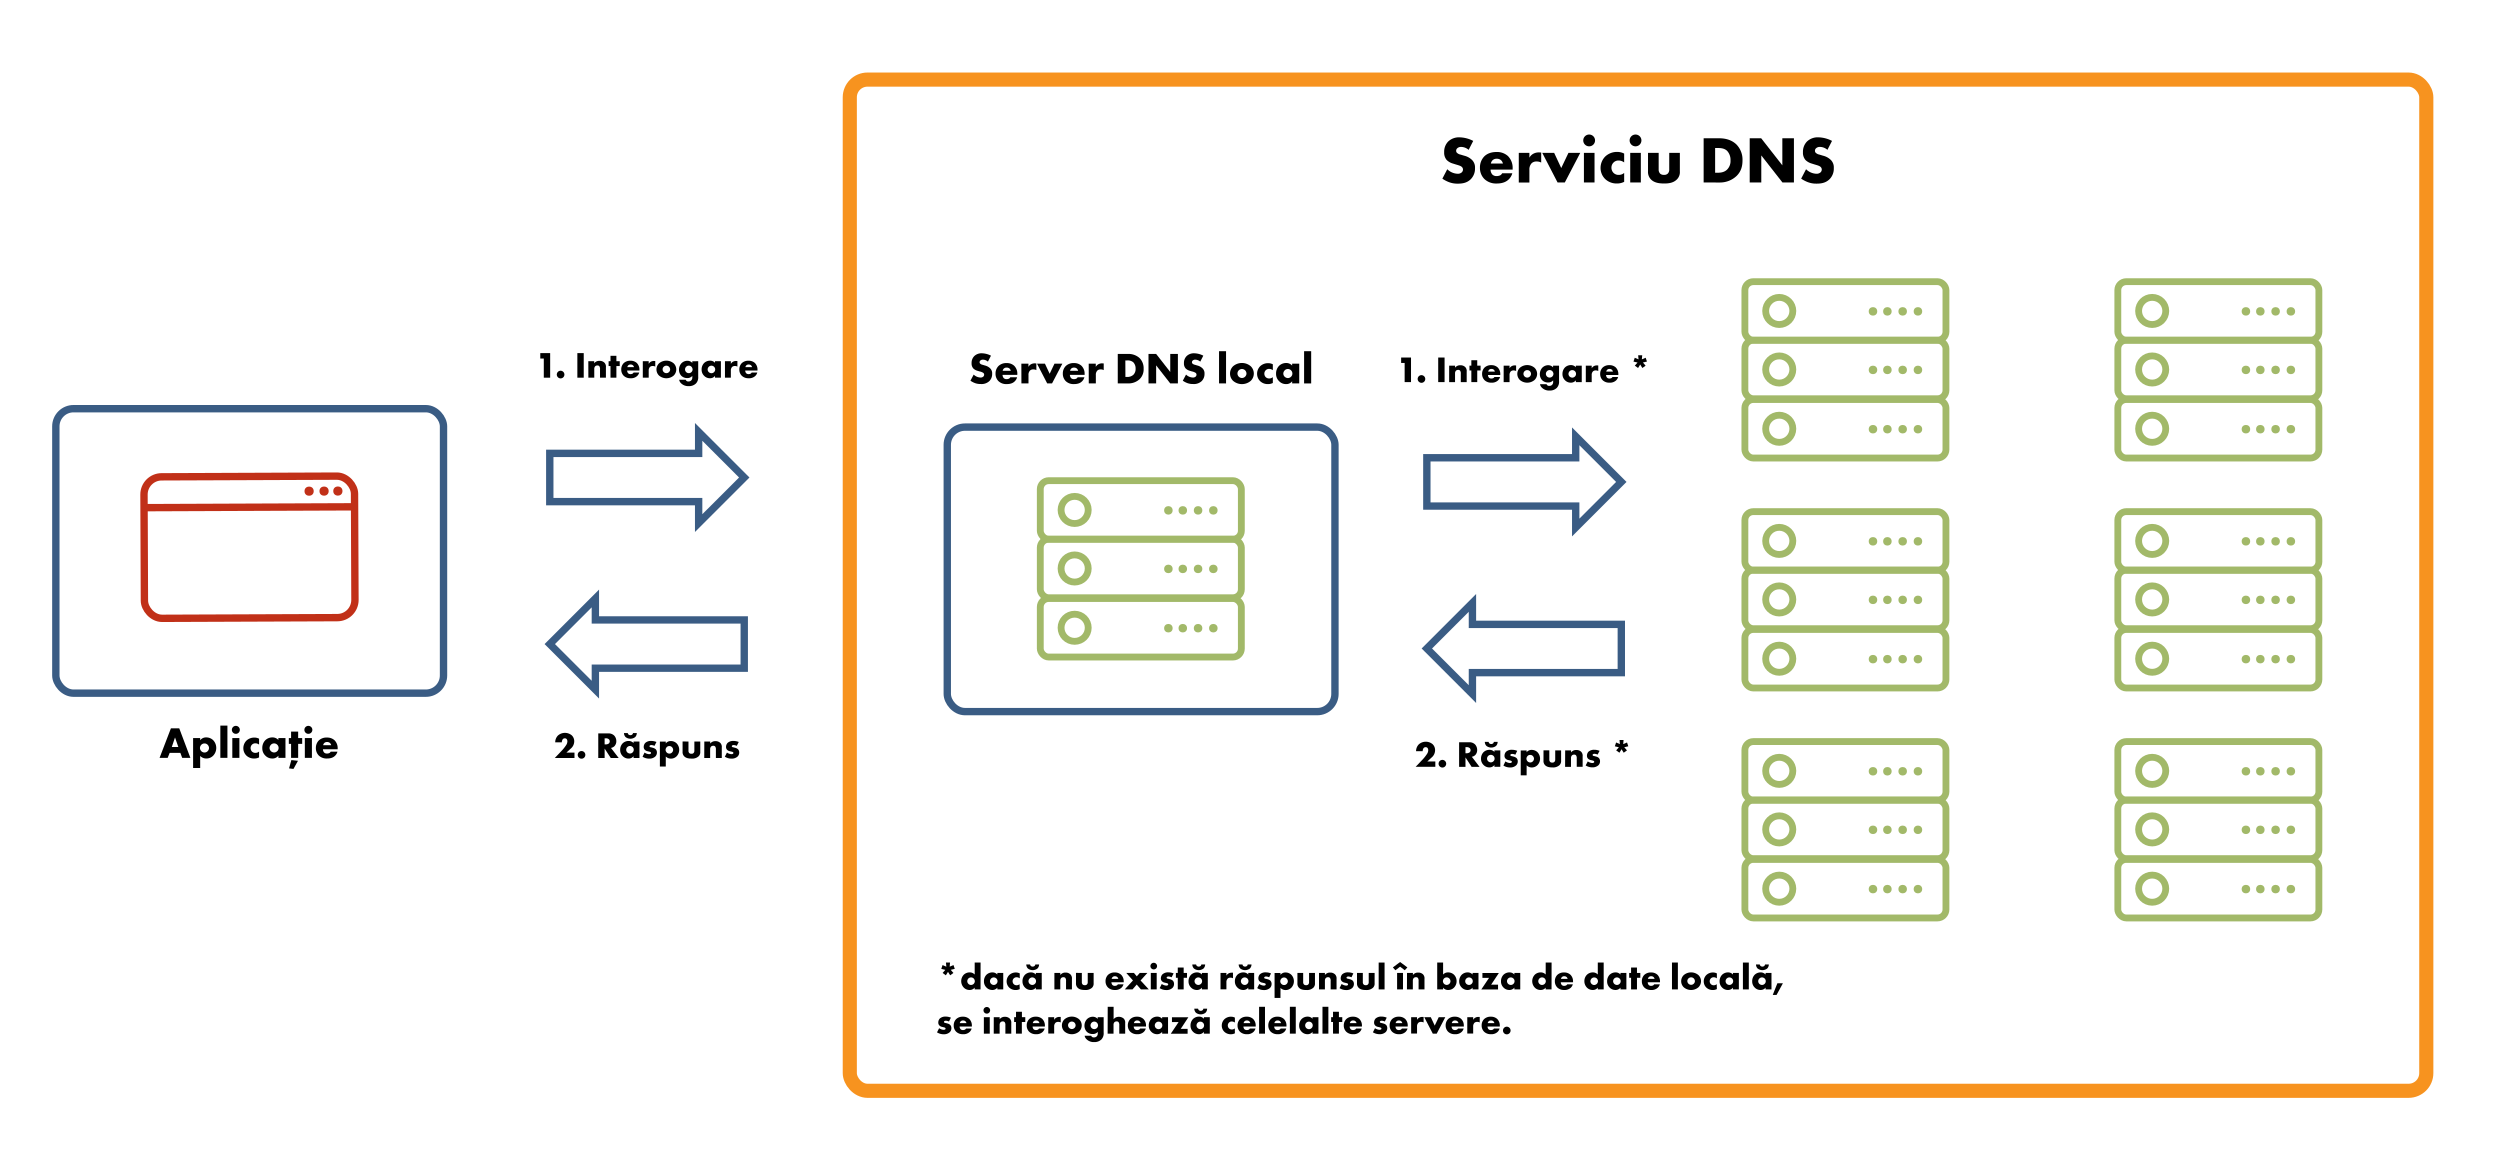 <svg id="Layer_1" data-name="Layer 1" xmlns="http://www.w3.org/2000/svg" viewBox="0 0 1696 788"><title>Capitolul11</title><path d="M660.55,254.12a7,7,0,0,0,4.59,2,2.63,2.63,0,0,0,2-.69,1.79,1.79,0,0,0,.51-1.26,1.56,1.56,0,0,0-.57-1.2,7.21,7.21,0,0,0-2.58-1l-1.35-.42a6.54,6.54,0,0,1-2.88-1.62,5,5,0,0,1-1.14-3.54,6.54,6.54,0,0,1,1.83-4.83,7.05,7.05,0,0,1,5.13-1.89,14.06,14.06,0,0,1,6.18,1.62l-2.07,4.05a5.28,5.28,0,0,0-3.42-1.35,2.49,2.49,0,0,0-1.71.6,1.48,1.48,0,0,0-.51,1.08,1.34,1.34,0,0,0,.27.9,3.28,3.28,0,0,0,1.74.9l1.59.48a7.64,7.64,0,0,1,3.63,2,4.72,4.72,0,0,1,1.29,3.57,6.78,6.78,0,0,1-1.89,5,7.76,7.76,0,0,1-5.91,2,10.7,10.7,0,0,1-3.93-.66,14,14,0,0,1-3-1.59Z"/><path d="M690.13,254.3h-10a3.39,3.39,0,0,0,.84,2.25,2.7,2.7,0,0,0,2,.66,3.79,3.79,0,0,0,1.56-.36,2.23,2.23,0,0,0,.84-.9H690a6,6,0,0,1-1.62,2.76c-1,1-2.55,1.86-5.46,1.86a7.61,7.61,0,0,1-5.55-2,7,7,0,0,1-2-5.07,7.16,7.16,0,0,1,2-5.19,7.55,7.55,0,0,1,5.49-2,7.35,7.35,0,0,1,5.16,1.83,7.51,7.51,0,0,1,2.13,5.64Zm-4.41-2.76a3.22,3.22,0,0,0-.78-1.44,2.8,2.8,0,0,0-2-.72,2.58,2.58,0,0,0-2,.72,2.74,2.74,0,0,0-.72,1.44Z"/><path d="M692.89,246.71h4.8v2.19a4.33,4.33,0,0,1,1.89-1.86,5.24,5.24,0,0,1,2.49-.54l1,.06v4.53a4.23,4.23,0,0,0-2.07-.48,3.14,3.14,0,0,0-2.19.72,4,4,0,0,0-1.08,3.06v5.73h-4.8Z"/><path d="M708.88,246.71l3.21,6.87,3.27-6.87h5.34l-7,13.41h-3.27l-6.93-13.41Z"/><path d="M735.82,254.3h-10a3.39,3.39,0,0,0,.84,2.25,2.7,2.7,0,0,0,2,.66,3.79,3.79,0,0,0,1.56-.36,2.23,2.23,0,0,0,.84-.9h4.59a6,6,0,0,1-1.62,2.76c-1,1-2.55,1.86-5.46,1.86a7.61,7.61,0,0,1-5.55-2,7,7,0,0,1-2-5.07,7.16,7.16,0,0,1,2-5.19,7.55,7.55,0,0,1,5.49-2,7.35,7.35,0,0,1,5.16,1.83,7.51,7.51,0,0,1,2.13,5.64Zm-4.41-2.76a3.22,3.22,0,0,0-.78-1.44,2.8,2.8,0,0,0-2-.72,2.58,2.58,0,0,0-1.95.72,2.74,2.74,0,0,0-.72,1.44Z"/><path d="M738.58,246.71h4.8v2.19a4.33,4.33,0,0,1,1.89-1.86,5.24,5.24,0,0,1,2.49-.54l1,.06v4.53a4.23,4.23,0,0,0-2.07-.48,3.14,3.14,0,0,0-2.19.72,4,4,0,0,0-1.08,3.06v5.73h-4.8Z"/><path d="M758.29,260.12v-20h6.81a11.16,11.16,0,0,1,7.95,2.76,9.77,9.77,0,0,1,2.79,7.29,9.23,9.23,0,0,1-2.61,6.93,10.87,10.87,0,0,1-7.68,3Zm5.19-4.41h1a6,6,0,0,0,4.38-1.44,5.45,5.45,0,0,0,1.53-4.11,6,6,0,0,0-1.56-4.38,5.83,5.83,0,0,0-4.14-1.26h-1.26Z"/><path d="M779.14,260.12v-20h5.19l9.57,12.24V240.11h5.18v20H793.9l-9.57-12.24v12.24Z"/><path d="M804.61,254.12a7,7,0,0,0,4.59,2,2.63,2.63,0,0,0,2-.69,1.83,1.83,0,0,0,.51-1.26,1.6,1.6,0,0,0-.57-1.2,7.29,7.29,0,0,0-2.58-1l-1.35-.42a6.54,6.54,0,0,1-2.88-1.62,5,5,0,0,1-1.14-3.54,6.54,6.54,0,0,1,1.83-4.83,7.05,7.05,0,0,1,5.13-1.89,14,14,0,0,1,6.17,1.62l-2.06,4.05a5.28,5.28,0,0,0-3.42-1.35,2.48,2.48,0,0,0-1.71.6,1.48,1.48,0,0,0-.51,1.08,1.34,1.34,0,0,0,.27.9,3.28,3.28,0,0,0,1.74.9l1.59.48a7.61,7.61,0,0,1,3.62,2,4.69,4.69,0,0,1,1.3,3.57,6.79,6.79,0,0,1-1.9,5,7.74,7.74,0,0,1-5.9,2,10.7,10.7,0,0,1-3.93-.66,14,14,0,0,1-3-1.59Z"/><path d="M831.75,238.25v21.87H827V238.25Z"/><path d="M848.52,258.35a9.18,9.18,0,0,1-12,0,6.92,6.92,0,0,1,0-9.87,9.18,9.18,0,0,1,12,0,6.92,6.92,0,0,1,0,9.87Zm-8.13-7.14a3.06,3.06,0,0,0,2.16,5.22,3.05,3.05,0,0,0,2.13-.9,3,3,0,0,0,.93-2.13,3.26,3.26,0,0,0-.93-2.19,3.08,3.08,0,0,0-4.29,0Z"/><path d="M863.49,259.82a7.12,7.12,0,0,1-3.33.75,7.41,7.41,0,0,1-5.28-2,7,7,0,0,1-2.07-5,7.3,7.3,0,0,1,2.16-5.19,7.73,7.73,0,0,1,5.4-2,6.88,6.88,0,0,1,3.12.75v4a4.28,4.28,0,0,0-2.49-.87,3.15,3.15,0,0,0-2.34.93,3.26,3.26,0,0,0-.93,2.31,3.44,3.44,0,0,0,.84,2.25,3.26,3.26,0,0,0,2.46,1,3.63,3.63,0,0,0,2.46-.9Z"/><path d="M876.6,246.71h4.8v13.41h-4.8v-1.47a5,5,0,0,1-4.17,1.92,6.42,6.42,0,0,1-4.83-2.13,6.76,6.76,0,0,1-1.92-4.92,7.42,7.42,0,0,1,2.07-5.37,6.9,6.9,0,0,1,4.83-1.89,5.31,5.31,0,0,1,4,1.74Zm-5,4.5a3.14,3.14,0,0,0-1,2.19,3.09,3.09,0,0,0,.93,2.19,3.37,3.37,0,0,0,2.16.9,3.08,3.08,0,0,0,2.16-.93,2.91,2.91,0,0,0,.9-2.16,3,3,0,0,0-.93-2.19,3,3,0,0,0-4.26,0Z"/><path d="M889.5,238.25v21.87h-4.8V238.25Z"/><path d="M122.36,510.76H115.1l-1.35,3.36h-5.49l7.68-20h5.67l7.53,20h-5.55Zm-1.38-4-2.25-6.48-2.19,6.48Z"/><path d="M135.8,521H131V500.71h4.8v1.47a5,5,0,0,1,4.11-1.92,6.67,6.67,0,0,1,4.77,1.95,7.64,7.64,0,0,1-.12,10.5,6.44,6.44,0,0,1-4.59,1.86,5.71,5.71,0,0,1-4.17-1.74Zm.78-15.75a3.27,3.27,0,0,0-.93,2.22,3.24,3.24,0,0,0,.93,2.13,3.07,3.07,0,0,0,2.16.9,2.9,2.9,0,0,0,2.13-.9,3.17,3.17,0,0,0,.93-2.13,3.27,3.27,0,0,0-.93-2.22,2.9,2.9,0,0,0-2.13-.9A3.07,3.07,0,0,0,136.58,505.24Z"/><path d="M154.28,492.25v21.87h-4.8V492.25Z"/><path d="M160,492.43a2.7,2.7,0,1,1-2.7,2.7A2.69,2.69,0,0,1,160,492.43Zm2.4,8.28v13.41h-4.8V500.71Z"/><path d="M175.75,513.82a7.09,7.09,0,0,1-3.33.75,7.36,7.36,0,0,1-5.27-2,7,7,0,0,1-2.07-5,7.3,7.3,0,0,1,2.16-5.19,7.71,7.71,0,0,1,5.39-2,6.85,6.85,0,0,1,3.12.75v4a4.22,4.22,0,0,0-2.48-.87,3.19,3.19,0,0,0-2.35.93,3.3,3.3,0,0,0-.92,2.31,3.49,3.49,0,0,0,.83,2.25,3.28,3.28,0,0,0,2.46,1,3.63,3.63,0,0,0,2.46-.9Z"/><path d="M188.86,500.71h4.8v13.41h-4.8v-1.47a5,5,0,0,1-4.17,1.92,6.42,6.42,0,0,1-4.83-2.13,6.76,6.76,0,0,1-1.92-4.92,7.46,7.46,0,0,1,2.07-5.37,6.9,6.9,0,0,1,4.83-1.89,5.31,5.31,0,0,1,4,1.74Zm-5,4.5a3.14,3.14,0,0,0-1,2.19,3.09,3.09,0,0,0,.93,2.19,3.37,3.37,0,0,0,2.16.9,3.08,3.08,0,0,0,2.16-.93,2.91,2.91,0,0,0,.9-2.16,3,3,0,0,0-.93-2.19,3,3,0,0,0-4.26,0Z"/><path d="M202.27,504.64v9.48h-4.8v-9.48h-1.53v-3.93h1.53V496.3h4.8v4.41H205v3.93Zm-4.62,11,4.5.48-3.06,5.52-3-.36Z"/><path d="M209.2,492.43a2.7,2.7,0,1,1-2.7,2.7A2.69,2.69,0,0,1,209.2,492.43Zm2.4,8.28v13.41h-4.8V500.71Z"/><path d="M229.09,508.3h-10a3.39,3.39,0,0,0,.84,2.25,2.7,2.7,0,0,0,2,.66,3.79,3.79,0,0,0,1.56-.36,2.23,2.23,0,0,0,.84-.9h4.59a6,6,0,0,1-1.62,2.76c-1,1-2.55,1.86-5.46,1.86a7.61,7.61,0,0,1-5.55-2,7,7,0,0,1-2-5.07,7.16,7.16,0,0,1,2-5.19,7.55,7.55,0,0,1,5.49-1.95,7.35,7.35,0,0,1,5.16,1.83,7.51,7.51,0,0,1,2.13,5.64Zm-4.41-2.76a3.22,3.22,0,0,0-.78-1.44,2.8,2.8,0,0,0-2-.72,2.58,2.58,0,0,0-1.95.72,2.74,2.74,0,0,0-.72,1.44Z"/><rect x="37.88" y="277.25" width="263" height="193" rx="12" ry="12" style="fill:none;stroke:#3a5c84;stroke-miterlimit:10;stroke-width:5px"/><rect x="642.63" y="289.75" width="263" height="193" rx="12" ry="12" style="fill:none;stroke:#3a5c84;stroke-miterlimit:10;stroke-width:5px"/><rect x="705.73" y="365.8" width="136.4" height="39.71" rx="5.72" ry="5.72" style="fill:none;stroke:#a2b969;stroke-miterlimit:10;stroke-width:4.641px"/><circle cx="729.04" cy="385.66" r="9.21" style="fill:none;stroke:#a2b969;stroke-miterlimit:10;stroke-width:4.641px"/><circle cx="792.63" cy="385.95" r="2.88" style="fill:#a2b969"/><circle cx="802.41" cy="385.95" r="2.88" style="fill:#a2b969"/><circle cx="812.77" cy="385.95" r="2.88" style="fill:#a2b969"/><circle cx="823.13" cy="385.95" r="2.88" style="fill:#a2b969"/><rect x="705.73" y="406.03" width="136.4" height="39.71" rx="5.72" ry="5.72" style="fill:none;stroke:#a2b969;stroke-miterlimit:10;stroke-width:4.641px"/><circle cx="729.04" cy="425.88" r="9.21" style="fill:none;stroke:#a2b969;stroke-miterlimit:10;stroke-width:4.641px"/><circle cx="792.63" cy="426.17" r="2.88" style="fill:#a2b969"/><circle cx="802.41" cy="426.17" r="2.88" style="fill:#a2b969"/><circle cx="812.77" cy="426.17" r="2.88" style="fill:#a2b969"/><circle cx="823.13" cy="426.17" r="2.88" style="fill:#a2b969"/><rect x="705.73" y="326.09" width="136.4" height="39.71" rx="5.72" ry="5.72" style="fill:none;stroke:#a2b969;stroke-miterlimit:10;stroke-width:4.641px"/><circle cx="729.04" cy="345.95" r="9.21" style="fill:none;stroke:#a2b969;stroke-miterlimit:10;stroke-width:4.641px"/><circle cx="792.63" cy="346.24" r="2.88" style="fill:#a2b969"/><circle cx="802.41" cy="346.24" r="2.88" style="fill:#a2b969"/><circle cx="812.77" cy="346.24" r="2.88" style="fill:#a2b969"/><circle cx="823.13" cy="346.24" r="2.88" style="fill:#a2b969"/><rect x="1183.73" y="542.8" width="136.4" height="39.71" rx="5.72" ry="5.72" style="fill:none;stroke:#a2b969;stroke-miterlimit:10;stroke-width:4.641px"/><circle cx="1207.04" cy="562.66" r="9.21" style="fill:none;stroke:#a2b969;stroke-miterlimit:10;stroke-width:4.641px"/><circle cx="1270.63" cy="562.95" r="2.88" style="fill:#a2b969"/><circle cx="1280.41" cy="562.95" r="2.88" style="fill:#a2b969"/><circle cx="1290.77" cy="562.95" r="2.88" style="fill:#a2b969"/><circle cx="1301.13" cy="562.95" r="2.88" style="fill:#a2b969"/><rect x="1183.73" y="583.03" width="136.4" height="39.71" rx="5.72" ry="5.72" style="fill:none;stroke:#a2b969;stroke-miterlimit:10;stroke-width:4.641px"/><circle cx="1207.04" cy="602.88" r="9.21" style="fill:none;stroke:#a2b969;stroke-miterlimit:10;stroke-width:4.641px"/><circle cx="1270.63" cy="603.17" r="2.88" style="fill:#a2b969"/><circle cx="1280.41" cy="603.17" r="2.88" style="fill:#a2b969"/><circle cx="1290.77" cy="603.17" r="2.88" style="fill:#a2b969"/><circle cx="1301.13" cy="603.17" r="2.88" style="fill:#a2b969"/><rect x="1183.73" y="503.09" width="136.4" height="39.71" rx="5.72" ry="5.72" style="fill:none;stroke:#a2b969;stroke-miterlimit:10;stroke-width:4.641px"/><circle cx="1207.04" cy="522.95" r="9.21" style="fill:none;stroke:#a2b969;stroke-miterlimit:10;stroke-width:4.641px"/><circle cx="1270.63" cy="523.24" r="2.88" style="fill:#a2b969"/><circle cx="1280.41" cy="523.24" r="2.88" style="fill:#a2b969"/><circle cx="1290.77" cy="523.24" r="2.88" style="fill:#a2b969"/><circle cx="1301.13" cy="523.24" r="2.88" style="fill:#a2b969"/><rect x="1436.73" y="542.8" width="136.4" height="39.71" rx="5.72" ry="5.72" style="fill:none;stroke:#a2b969;stroke-miterlimit:10;stroke-width:4.641px"/><circle cx="1460.04" cy="562.66" r="9.21" style="fill:none;stroke:#a2b969;stroke-miterlimit:10;stroke-width:4.641px"/><circle cx="1523.63" cy="562.95" r="2.88" style="fill:#a2b969"/><circle cx="1533.41" cy="562.95" r="2.88" style="fill:#a2b969"/><circle cx="1543.77" cy="562.95" r="2.88" style="fill:#a2b969"/><circle cx="1554.13" cy="562.95" r="2.88" style="fill:#a2b969"/><rect x="1436.73" y="583.03" width="136.4" height="39.71" rx="5.72" ry="5.72" style="fill:none;stroke:#a2b969;stroke-miterlimit:10;stroke-width:4.641px"/><circle cx="1460.04" cy="602.88" r="9.21" style="fill:none;stroke:#a2b969;stroke-miterlimit:10;stroke-width:4.641px"/><circle cx="1523.63" cy="603.17" r="2.88" style="fill:#a2b969"/><circle cx="1533.41" cy="603.17" r="2.88" style="fill:#a2b969"/><circle cx="1543.77" cy="603.17" r="2.88" style="fill:#a2b969"/><circle cx="1554.13" cy="603.17" r="2.88" style="fill:#a2b969"/><rect x="1436.73" y="503.09" width="136.4" height="39.71" rx="5.72" ry="5.72" style="fill:none;stroke:#a2b969;stroke-miterlimit:10;stroke-width:4.641px"/><circle cx="1460.04" cy="522.95" r="9.21" style="fill:none;stroke:#a2b969;stroke-miterlimit:10;stroke-width:4.641px"/><circle cx="1523.63" cy="523.24" r="2.88" style="fill:#a2b969"/><circle cx="1533.41" cy="523.24" r="2.88" style="fill:#a2b969"/><circle cx="1543.77" cy="523.24" r="2.88" style="fill:#a2b969"/><circle cx="1554.13" cy="523.24" r="2.88" style="fill:#a2b969"/><rect x="1183.73" y="230.8" width="136.4" height="39.71" rx="5.72" ry="5.72" style="fill:none;stroke:#a2b969;stroke-miterlimit:10;stroke-width:4.641px"/><circle cx="1207.04" cy="250.66" r="9.21" style="fill:none;stroke:#a2b969;stroke-miterlimit:10;stroke-width:4.641px"/><circle cx="1270.63" cy="250.95" r="2.88" style="fill:#a2b969"/><circle cx="1280.41" cy="250.95" r="2.88" style="fill:#a2b969"/><circle cx="1290.77" cy="250.95" r="2.88" style="fill:#a2b969"/><circle cx="1301.13" cy="250.95" r="2.88" style="fill:#a2b969"/><rect x="1183.73" y="271.03" width="136.4" height="39.71" rx="5.72" ry="5.72" style="fill:none;stroke:#a2b969;stroke-miterlimit:10;stroke-width:4.641px"/><circle cx="1207.04" cy="290.88" r="9.21" style="fill:none;stroke:#a2b969;stroke-miterlimit:10;stroke-width:4.641px"/><circle cx="1270.63" cy="291.17" r="2.88" style="fill:#a2b969"/><circle cx="1280.41" cy="291.17" r="2.88" style="fill:#a2b969"/><circle cx="1290.77" cy="291.17" r="2.88" style="fill:#a2b969"/><circle cx="1301.13" cy="291.17" r="2.88" style="fill:#a2b969"/><rect x="1183.73" y="191.09" width="136.4" height="39.71" rx="5.72" ry="5.72" style="fill:none;stroke:#a2b969;stroke-miterlimit:10;stroke-width:4.641px"/><circle cx="1207.04" cy="210.95" r="9.21" style="fill:none;stroke:#a2b969;stroke-miterlimit:10;stroke-width:4.641px"/><circle cx="1270.63" cy="211.24" r="2.88" style="fill:#a2b969"/><circle cx="1280.41" cy="211.24" r="2.88" style="fill:#a2b969"/><circle cx="1290.77" cy="211.24" r="2.88" style="fill:#a2b969"/><circle cx="1301.13" cy="211.24" r="2.88" style="fill:#a2b969"/><rect x="1436.73" y="230.8" width="136.4" height="39.71" rx="5.72" ry="5.72" style="fill:none;stroke:#a2b969;stroke-miterlimit:10;stroke-width:4.641px"/><circle cx="1460.04" cy="250.66" r="9.21" style="fill:none;stroke:#a2b969;stroke-miterlimit:10;stroke-width:4.641px"/><circle cx="1523.63" cy="250.95" r="2.88" style="fill:#a2b969"/><circle cx="1533.41" cy="250.95" r="2.88" style="fill:#a2b969"/><circle cx="1543.77" cy="250.95" r="2.88" style="fill:#a2b969"/><circle cx="1554.13" cy="250.95" r="2.88" style="fill:#a2b969"/><rect x="1436.73" y="271.03" width="136.4" height="39.71" rx="5.72" ry="5.72" style="fill:none;stroke:#a2b969;stroke-miterlimit:10;stroke-width:4.641px"/><circle cx="1460.04" cy="290.88" r="9.21" style="fill:none;stroke:#a2b969;stroke-miterlimit:10;stroke-width:4.641px"/><circle cx="1523.63" cy="291.17" r="2.88" style="fill:#a2b969"/><circle cx="1533.41" cy="291.17" r="2.88" style="fill:#a2b969"/><circle cx="1543.77" cy="291.17" r="2.88" style="fill:#a2b969"/><circle cx="1554.13" cy="291.17" r="2.88" style="fill:#a2b969"/><rect x="1436.73" y="191.09" width="136.4" height="39.71" rx="5.72" ry="5.72" style="fill:none;stroke:#a2b969;stroke-miterlimit:10;stroke-width:4.641px"/><circle cx="1460.04" cy="210.95" r="9.21" style="fill:none;stroke:#a2b969;stroke-miterlimit:10;stroke-width:4.641px"/><circle cx="1523.63" cy="211.24" r="2.88" style="fill:#a2b969"/><circle cx="1533.41" cy="211.24" r="2.88" style="fill:#a2b969"/><circle cx="1543.77" cy="211.24" r="2.88" style="fill:#a2b969"/><circle cx="1554.13" cy="211.24" r="2.88" style="fill:#a2b969"/><polygon points="967.97 343.31 1068.96 343.31 1068.96 357.87 1099.9 326.94 1068.96 296 1068.96 310.56 967.97 310.56 967.97 343.31" style="fill:none;stroke:#3a5c84;stroke-miterlimit:10;stroke-width:5px"/><polygon points="1099.9 423.56 998.9 423.56 998.9 409 967.97 439.94 998.9 470.87 998.9 456.31 1099.9 456.31 1099.9 423.56" style="fill:none;stroke:#3a5c84;stroke-miterlimit:10;stroke-width:5px"/><rect x="97.85" y="323.23" width="142.83" height="96" rx="12" ry="12" transform="translate(-1.51 0.69) rotate(-0.23)" style="fill:none;stroke:#c13018;stroke-miterlimit:10;stroke-width:5px"/><line x1="97.55" y1="344.4" x2="240.38" y2="343.82" style="fill:none;stroke:#c13018;stroke-miterlimit:10;stroke-width:5px"/><circle cx="209.7" cy="333.21" r="3.12" style="fill:#c13018"/><circle cx="219.85" cy="333.17" r="3.12" style="fill:#c13018"/><circle cx="229.21" cy="333.13" r="3.12" style="fill:#c13018"/><rect x="1183.73" y="386.8" width="136.4" height="39.71" rx="5.72" ry="5.72" style="fill:none;stroke:#a2b969;stroke-miterlimit:10;stroke-width:4.641px"/><circle cx="1207.04" cy="406.66" r="9.21" style="fill:none;stroke:#a2b969;stroke-miterlimit:10;stroke-width:4.641px"/><circle cx="1270.63" cy="406.95" r="2.88" style="fill:#a2b969"/><circle cx="1280.41" cy="406.95" r="2.88" style="fill:#a2b969"/><circle cx="1290.77" cy="406.95" r="2.88" style="fill:#a2b969"/><circle cx="1301.13" cy="406.95" r="2.88" style="fill:#a2b969"/><rect x="1183.73" y="427.03" width="136.4" height="39.71" rx="5.72" ry="5.72" style="fill:none;stroke:#a2b969;stroke-miterlimit:10;stroke-width:4.641px"/><circle cx="1207.04" cy="446.88" r="9.21" style="fill:none;stroke:#a2b969;stroke-miterlimit:10;stroke-width:4.641px"/><circle cx="1270.63" cy="447.17" r="2.88" style="fill:#a2b969"/><circle cx="1280.41" cy="447.17" r="2.88" style="fill:#a2b969"/><circle cx="1290.77" cy="447.17" r="2.88" style="fill:#a2b969"/><circle cx="1301.13" cy="447.17" r="2.88" style="fill:#a2b969"/><rect x="1183.73" y="347.09" width="136.4" height="39.71" rx="5.72" ry="5.72" style="fill:none;stroke:#a2b969;stroke-miterlimit:10;stroke-width:4.641px"/><circle cx="1207.04" cy="366.95" r="9.21" style="fill:none;stroke:#a2b969;stroke-miterlimit:10;stroke-width:4.641px"/><circle cx="1270.63" cy="367.24" r="2.88" style="fill:#a2b969"/><circle cx="1280.41" cy="367.24" r="2.88" style="fill:#a2b969"/><circle cx="1290.77" cy="367.24" r="2.88" style="fill:#a2b969"/><circle cx="1301.13" cy="367.24" r="2.88" style="fill:#a2b969"/><rect x="1436.73" y="386.8" width="136.4" height="39.71" rx="5.72" ry="5.72" style="fill:none;stroke:#a2b969;stroke-miterlimit:10;stroke-width:4.641px"/><circle cx="1460.04" cy="406.66" r="9.21" style="fill:none;stroke:#a2b969;stroke-miterlimit:10;stroke-width:4.641px"/><circle cx="1523.63" cy="406.95" r="2.88" style="fill:#a2b969"/><circle cx="1533.41" cy="406.95" r="2.88" style="fill:#a2b969"/><circle cx="1543.77" cy="406.95" r="2.88" style="fill:#a2b969"/><circle cx="1554.13" cy="406.95" r="2.88" style="fill:#a2b969"/><rect x="1436.73" y="427.03" width="136.4" height="39.71" rx="5.72" ry="5.72" style="fill:none;stroke:#a2b969;stroke-miterlimit:10;stroke-width:4.641px"/><circle cx="1460.04" cy="446.88" r="9.21" style="fill:none;stroke:#a2b969;stroke-miterlimit:10;stroke-width:4.641px"/><circle cx="1523.63" cy="447.17" r="2.88" style="fill:#a2b969"/><circle cx="1533.41" cy="447.17" r="2.88" style="fill:#a2b969"/><circle cx="1543.77" cy="447.17" r="2.88" style="fill:#a2b969"/><circle cx="1554.13" cy="447.17" r="2.88" style="fill:#a2b969"/><rect x="1436.73" y="347.09" width="136.4" height="39.71" rx="5.72" ry="5.72" style="fill:none;stroke:#a2b969;stroke-miterlimit:10;stroke-width:4.641px"/><circle cx="1460.04" cy="366.95" r="9.21" style="fill:none;stroke:#a2b969;stroke-miterlimit:10;stroke-width:4.641px"/><circle cx="1523.63" cy="367.24" r="2.88" style="fill:#a2b969"/><circle cx="1533.41" cy="367.24" r="2.88" style="fill:#a2b969"/><circle cx="1543.77" cy="367.24" r="2.88" style="fill:#a2b969"/><circle cx="1554.13" cy="367.24" r="2.88" style="fill:#a2b969"/><rect x="576.5" y="54" width="1069.5" height="686" rx="12" ry="12" style="fill:none;stroke:#f7931f;stroke-miterlimit:10;stroke-width:9.586px"/><path d="M981.83,114.8a10.52,10.52,0,0,0,6.89,3.07,3.94,3.94,0,0,0,3-1,2.68,2.68,0,0,0,.77-1.89,2.36,2.36,0,0,0-.86-1.8c-.76-.68-1.93-1-3.87-1.57l-2-.63a9.75,9.75,0,0,1-4.32-2.44,7.52,7.52,0,0,1-1.71-5.3A9.86,9.86,0,0,1,982.46,96a10.59,10.59,0,0,1,7.7-2.83,21,21,0,0,1,9.27,2.43l-3.11,6.07a7.92,7.92,0,0,0-5.13-2,3.73,3.73,0,0,0-2.56.9,2.22,2.22,0,0,0-.77,1.62,2,2,0,0,0,.41,1.35,4.88,4.88,0,0,0,2.61,1.35l2.38.72a11.44,11.44,0,0,1,5.45,3,7.11,7.11,0,0,1,1.93,5.36,10.16,10.16,0,0,1-2.83,7.56c-2.57,2.56-5.67,3.06-8.87,3.06a16,16,0,0,1-5.89-1,20.7,20.7,0,0,1-4.55-2.39Z"/><path d="M1026.2,115.08h-15a5.05,5.05,0,0,0,1.26,3.37,4,4,0,0,0,3,1,5.77,5.77,0,0,0,2.34-.54,3.38,3.38,0,0,0,1.26-1.35h6.88a9,9,0,0,1-2.43,4.14c-1.48,1.44-3.82,2.79-8.19,2.79a11.42,11.42,0,0,1-8.32-3.06,10.5,10.5,0,0,1-3-7.6,10.76,10.76,0,0,1,3-7.79c1.67-1.62,4.28-2.92,8.24-2.92a11,11,0,0,1,7.74,2.74,11.27,11.27,0,0,1,3.19,8.46Zm-6.61-4.14a4.8,4.8,0,0,0-1.17-2.16,4.18,4.18,0,0,0-3-1.08,3.86,3.86,0,0,0-2.93,1.08,4.18,4.18,0,0,0-1.08,2.16Z"/><path d="M1030.34,103.69h7.2V107a6.5,6.5,0,0,1,2.84-2.79,7.77,7.77,0,0,1,3.73-.81c.18,0,.5,0,1.44.09v6.79a6.34,6.34,0,0,0-3.1-.72,4.71,4.71,0,0,0-3.29,1.08,6.08,6.08,0,0,0-1.62,4.59v8.59h-7.2Z"/><path d="M1054.33,103.69l4.81,10.31,4.91-10.31h8l-10.49,20.11h-4.9l-10.4-20.11Z"/><path d="M1078.13,91.27a4,4,0,1,1-4.05,4A4,4,0,0,1,1078.13,91.27Zm3.6,12.42V123.8h-7.2V103.69Z"/><path d="M1101.84,123.35a10.61,10.61,0,0,1-5,1.13,11.14,11.14,0,0,1-7.92-3.06,10.5,10.5,0,0,1-3.1-7.51,11,11,0,0,1,3.24-7.79,11.6,11.6,0,0,1,8.1-3.06,10.3,10.3,0,0,1,4.67,1.13v6a6.42,6.42,0,0,0-3.73-1.3,4.68,4.68,0,0,0-3.51,1.4,4.86,4.86,0,0,0-1.39,3.46,5.11,5.11,0,0,0,1.26,3.37,4.83,4.83,0,0,0,3.69,1.53,5.43,5.43,0,0,0,3.68-1.34Z"/><path d="M1109.54,91.27a4,4,0,1,1-4,4A4,4,0,0,1,1109.54,91.27Zm3.6,12.42V123.8h-7.2V103.69Z"/><path d="M1125.24,103.69v11.25a3.89,3.89,0,0,0,1.08,2.93,3.72,3.72,0,0,0,2.52.76,3.39,3.39,0,0,0,2.57-.85,3.74,3.74,0,0,0,1-2.84V103.69h7.2v12.56a6.87,6.87,0,0,1-1.93,5.39c-2.48,2.57-5.94,2.84-8.69,2.84-3,0-6.7-.31-9.09-2.88a7.23,7.23,0,0,1-1.89-5.35V103.69Z"/><path d="M1155.75,123.8v-30H1166c3,0,8,.41,11.92,4.14a14.68,14.68,0,0,1,4.19,10.94c0,4-1,7.46-3.92,10.39a16.31,16.31,0,0,1-11.52,4.54Zm7.79-6.61h1.57c1.89,0,4.55-.18,6.57-2.16a8.17,8.17,0,0,0,2.3-6.16,9,9,0,0,0-2.34-6.57c-1.85-1.71-4.28-1.89-6.21-1.89h-1.89Z"/><path d="M1187,123.8v-30h7.78l14.36,18.36V93.79H1217v30h-7.78l-14.36-18.35V123.8Z"/><path d="M1225.23,114.8a10.52,10.52,0,0,0,6.89,3.07,3.94,3.94,0,0,0,3-1,2.68,2.68,0,0,0,.77-1.89,2.36,2.36,0,0,0-.86-1.8c-.76-.68-1.93-1-3.87-1.57l-2-.63a9.75,9.75,0,0,1-4.32-2.44,7.52,7.52,0,0,1-1.71-5.3,9.86,9.86,0,0,1,2.74-7.25,10.59,10.59,0,0,1,7.7-2.83,21,21,0,0,1,9.27,2.43l-3.11,6.07a7.92,7.92,0,0,0-5.13-2,3.73,3.73,0,0,0-2.56.9,2.22,2.22,0,0,0-.77,1.62,2,2,0,0,0,.41,1.35,4.88,4.88,0,0,0,2.61,1.35l2.38.72a11.44,11.44,0,0,1,5.45,3,7.11,7.11,0,0,1,1.93,5.36,10.16,10.16,0,0,1-2.83,7.56c-2.57,2.56-5.67,3.06-8.87,3.06a16,16,0,0,1-5.89-1,20.7,20.7,0,0,1-4.55-2.39Z"/><path d="M952.91,246.23h-2.38v-3.68h6.7v16.67h-4.32Z"/><path d="M962.49,258.92a2.6,2.6,0,0,1,1.82-4.42,2.63,2.63,0,0,1,1.85.8,2.6,2.6,0,0,1,0,3.62,2.51,2.51,0,0,1-3.64,0Z"/><path d="M980,242.55v16.67h-4.32V242.55Z"/><path d="M983.11,248.05h4v1.4a4.21,4.21,0,0,1,3.55-1.65A4.55,4.55,0,0,1,994,249a3.86,3.86,0,0,1,1,3.13v7.09h-4v-5.64a3.25,3.25,0,0,0-.5-2.18,1.69,1.69,0,0,0-1.28-.47,2.17,2.17,0,0,0-1.47.52,2.58,2.58,0,0,0-.65,1.78v6h-4Z"/><path d="M1002.16,251.33v7.89h-4v-7.89h-1.28v-3.28h1.28v-3.67h4v3.67h2.27v3.28Z"/><path d="M1017.78,254.38h-8.32a2.78,2.78,0,0,0,.7,1.87,2.25,2.25,0,0,0,1.65.55,3.07,3.07,0,0,0,1.3-.3,1.9,1.9,0,0,0,.7-.75h3.82a4.91,4.91,0,0,1-1.35,2.3,6.06,6.06,0,0,1-4.55,1.55,6.35,6.35,0,0,1-4.62-1.7,5.84,5.84,0,0,1-1.65-4.22,6,6,0,0,1,1.67-4.33,6.31,6.31,0,0,1,4.58-1.62,6.12,6.12,0,0,1,4.3,1.52,6.27,6.27,0,0,1,1.77,4.7Zm-3.67-2.3a2.66,2.66,0,0,0-.65-1.2,2.31,2.31,0,0,0-1.65-.6,2.14,2.14,0,0,0-1.63.6,2.36,2.36,0,0,0-.6,1.2Z"/><path d="M1020.08,248.05h4v1.83a3.61,3.61,0,0,1,1.58-1.55,4.28,4.28,0,0,1,2.07-.45l.8.05v3.77a3.52,3.52,0,0,0-1.72-.4,2.66,2.66,0,0,0-1.83.6,3.38,3.38,0,0,0-.9,2.55v4.77h-4Z"/><path d="M1041.06,257.75a7.65,7.65,0,0,1-10,0,5.77,5.77,0,0,1,0-8.22,7.65,7.65,0,0,1,10,0,5.77,5.77,0,0,1,0,8.22Zm-6.78-5.95a2.49,2.49,0,0,0,0,3.6,2.51,2.51,0,0,0,3.58,0,2.44,2.44,0,0,0,.77-1.77,2.72,2.72,0,0,0-.77-1.83,2.59,2.59,0,0,0-3.58,0Z"/><path d="M1057.66,248.05v10.47a6,6,0,0,1-1.53,4.63,6.65,6.65,0,0,1-4.92,1.8,6.87,6.87,0,0,1-5.23-2,4,4,0,0,1-1.22-2.32h4.45a1.71,1.71,0,0,0,1.87,1.15,2.45,2.45,0,0,0,1.78-.63,2.69,2.69,0,0,0,.8-2.07V258a4.24,4.24,0,0,1-3.35,1.48,5.6,5.6,0,0,1-4.13-1.57,5.91,5.91,0,0,1-1.55-4.08,6.44,6.44,0,0,1,1.65-4.37,5.61,5.61,0,0,1,4-1.7,4.39,4.39,0,0,1,3.33,1.47v-1.15Zm-8.15,3.75a2.5,2.5,0,0,0,0,3.63,2.54,2.54,0,0,0,1.8.72,2.56,2.56,0,0,0,2.55-2.55,2.88,2.88,0,0,0-.8-1.82,2.54,2.54,0,0,0-1.78-.73A2.39,2.39,0,0,0,1049.51,251.8Z"/><path d="M1069.06,248.05h4v11.17h-4V258a4.2,4.2,0,0,1-3.48,1.6,5.35,5.35,0,0,1-4-1.77,5.64,5.64,0,0,1-1.6-4.1,6.19,6.19,0,0,1,1.72-4.48,5.76,5.76,0,0,1,4-1.57,4.41,4.41,0,0,1,3.35,1.45Zm-4.2,3.75a2.63,2.63,0,0,0-.8,1.83,2.55,2.55,0,0,0,.77,1.82,2.83,2.83,0,0,0,1.8.75,2.56,2.56,0,0,0,1.8-.77,2.43,2.43,0,0,0,.75-1.8,2.49,2.49,0,0,0-.77-1.83,2.57,2.57,0,0,0-1.8-.72A2.54,2.54,0,0,0,1064.86,251.8Z"/><path d="M1075.81,248.05h4v1.83a3.6,3.6,0,0,1,1.57-1.55,4.32,4.32,0,0,1,2.08-.45l.8.05v3.77a3.54,3.54,0,0,0-1.73-.4,2.63,2.63,0,0,0-1.82.6,3.38,3.38,0,0,0-.9,2.55v4.77h-4Z"/><path d="M1097.88,254.38h-8.32a2.78,2.78,0,0,0,.7,1.87,2.25,2.25,0,0,0,1.65.55,3.07,3.07,0,0,0,1.3-.3,1.9,1.9,0,0,0,.7-.75h3.82a4.91,4.91,0,0,1-1.35,2.3,6.06,6.06,0,0,1-4.55,1.55,6.35,6.35,0,0,1-4.62-1.7,5.84,5.84,0,0,1-1.65-4.22,6,6,0,0,1,1.67-4.33,6.31,6.31,0,0,1,4.58-1.62,6.12,6.12,0,0,1,4.3,1.52,6.27,6.27,0,0,1,1.77,4.7Zm-3.67-2.3a2.66,2.66,0,0,0-.65-1.2,2.31,2.31,0,0,0-1.65-.6,2.14,2.14,0,0,0-1.63.6,2.36,2.36,0,0,0-.6,1.2Z"/><path d="M1111.58,243.8l-.25-2.8h2.75l-.25,2.8,2.6-1.1.85,2.58-2.75.65,1.85,2.12-2.2,1.6-1.47-2.37-1.45,2.37-2.2-1.6,1.85-2.1-2.75-.65.85-2.6Z"/><path d="M973.73,520.22H960.36l4.22-4.42a27.67,27.67,0,0,0,3.43-4.22,4.71,4.71,0,0,0,.9-2.6,2.5,2.5,0,0,0-.5-1.6,1.63,1.63,0,0,0-1.23-.5,1.8,1.8,0,0,0-1.45.67,4.22,4.22,0,0,0-.6,2.05h-4.47a6.62,6.62,0,0,1,1.85-4.62,7.18,7.18,0,0,1,9.42-.08,5.56,5.56,0,0,1,1.63,4.1,6.49,6.49,0,0,1-2.48,5l-2.8,2.6h5.45Z"/><path d="M976.69,519.92a2.6,2.6,0,0,1,1.82-4.42,2.63,2.63,0,0,1,1.85.8,2.6,2.6,0,0,1,0,3.62,2.51,2.51,0,0,1-3.64,0Z"/><path d="M996.61,503.55a5.36,5.36,0,0,1,4.07,1.48,5.48,5.48,0,0,1,1.43,3.75,4.79,4.79,0,0,1-1.33,3.47,4.61,4.61,0,0,1-2.3,1.15l5.23,6.82h-5.38l-4.15-6.39v6.39h-4.32V503.55ZM994.18,511H995a3.26,3.26,0,0,0,2.1-.68,2.08,2.08,0,0,0,.55-1.4,2,2,0,0,0-.58-1.4,2.92,2.92,0,0,0-2.07-.65h-.83Z"/><path d="M1013.81,509.05h4v11.17h-4V519a4.2,4.2,0,0,1-3.48,1.6,5.35,5.35,0,0,1-4-1.77,5.64,5.64,0,0,1-1.6-4.1,6.19,6.19,0,0,1,1.72-4.48,5.76,5.76,0,0,1,4-1.57,4.41,4.41,0,0,1,3.35,1.45Zm2.2-5.75a4,4,0,0,1-1.1,2.73,5.28,5.28,0,0,1-6.5,0,3.92,3.92,0,0,1-1.1-2.73h2.57a1.76,1.76,0,0,0,.5,1,2.07,2.07,0,0,0,1.28.45,2,2,0,0,0,1.27-.45,1.76,1.76,0,0,0,.5-1Zm-6.4,9.5a2.63,2.63,0,0,0-.8,1.83,2.55,2.55,0,0,0,.77,1.82,2.83,2.83,0,0,0,1.8.75,2.56,2.56,0,0,0,1.8-.77,2.43,2.43,0,0,0,.75-1.8,2.49,2.49,0,0,0-.77-1.83,2.57,2.57,0,0,0-1.8-.72A2.54,2.54,0,0,0,1009.61,512.8Z"/><path d="M1021.28,516.53a5.64,5.64,0,0,0,1.6.82,5.09,5.09,0,0,0,1.55.28,1.75,1.75,0,0,0,1-.3.67.67,0,0,0,.2-.53.61.61,0,0,0-.2-.5,2.56,2.56,0,0,0-1-.4l-1.05-.25a3.55,3.55,0,0,1-2-1,2.7,2.7,0,0,1-.73-1.93,4,4,0,0,1,1.05-2.72,5.62,5.62,0,0,1,4-1.35,9.37,9.37,0,0,1,3.58.72L1028,512a5.56,5.56,0,0,0-2.1-.55,1.71,1.71,0,0,0-.93.23.6.6,0,0,0-.35.55.65.65,0,0,0,.48.62c.37.15.7.15,1.32.33l.73.2a4.89,4.89,0,0,1,1.65.87,3.17,3.17,0,0,1,.85,2.23,3.73,3.73,0,0,1-1.13,2.77,5.81,5.81,0,0,1-4.12,1.4,8.28,8.28,0,0,1-4.5-1.3Z"/><path d="M1035.66,526h-4v-16.9h4v1.23a4.15,4.15,0,0,1,3.42-1.6,5.56,5.56,0,0,1,4,1.62,6.35,6.35,0,0,1-.1,8.75,5.39,5.39,0,0,1-3.83,1.55,4.75,4.75,0,0,1-3.47-1.45Zm.65-13.12a2.72,2.72,0,0,0-.78,1.85,2.66,2.66,0,0,0,.78,1.77,2.52,2.52,0,0,0,1.8.75,2.38,2.38,0,0,0,1.77-.75,2.61,2.61,0,0,0,.78-1.77,2.72,2.72,0,0,0-.78-1.85,2.38,2.38,0,0,0-1.77-.75A2.52,2.52,0,0,0,1036.31,512.83Z"/><path d="M1051.06,509.05v6.25a2.14,2.14,0,0,0,.6,1.63,2.05,2.05,0,0,0,1.4.42,1.87,1.87,0,0,0,1.42-.47,2.09,2.09,0,0,0,.58-1.58v-6.25h4v7a3.85,3.85,0,0,1-1.08,3,6.38,6.38,0,0,1-4.82,1.57c-1.68,0-3.73-.18-5.05-1.6a4,4,0,0,1-1-3v-7Z"/><path d="M1061.81,509.05h4v1.4a4.21,4.21,0,0,1,3.55-1.65,4.55,4.55,0,0,1,3.3,1.2,3.86,3.86,0,0,1,1,3.13v7.09h-4v-5.64a3.25,3.25,0,0,0-.5-2.18,1.69,1.69,0,0,0-1.28-.47,2.17,2.17,0,0,0-1.47.52,2.58,2.58,0,0,0-.65,1.78v6h-4Z"/><path d="M1077.16,516.53a5.52,5.52,0,0,0,1.6.82,5,5,0,0,0,1.55.28,1.72,1.72,0,0,0,1-.3.64.64,0,0,0,.2-.53.58.58,0,0,0-.2-.5,2.56,2.56,0,0,0-1-.4l-1-.25a3.55,3.55,0,0,1-2-1,2.74,2.74,0,0,1-.72-1.93,4,4,0,0,1,1-2.72,5.62,5.62,0,0,1,4-1.35,9.31,9.31,0,0,1,3.57.72l-1.35,2.55a5.51,5.51,0,0,0-2.1-.55,1.67,1.67,0,0,0-.92.23.59.59,0,0,0-.35.55.64.64,0,0,0,.47.62c.38.15.7.15,1.33.33l.72.2a4.71,4.71,0,0,1,1.65.87,3.17,3.17,0,0,1,.85,2.23,3.73,3.73,0,0,1-1.12,2.77,5.81,5.81,0,0,1-4.13,1.4,8.3,8.3,0,0,1-4.5-1.3Z"/><path d="M1098.93,504.8l-.25-2.8h2.75l-.25,2.8,2.6-1.1.85,2.58-2.75.65,1.85,2.12-2.2,1.6-1.47-2.37-1.45,2.37-2.2-1.6,1.85-2.1-2.75-.65.85-2.6Z"/><polygon points="372.97 340.31 473.96 340.31 473.96 354.87 504.9 323.94 473.96 293 473.96 307.56 372.97 307.56 372.97 340.31" style="fill:none;stroke:#3a5c84;stroke-miterlimit:10;stroke-width:5px"/><polygon points="504.9 420.56 403.9 420.56 403.9 406 372.97 436.94 403.9 467.87 403.9 453.31 504.9 453.31 504.9 420.56" style="fill:none;stroke:#3a5c84;stroke-miterlimit:10;stroke-width:5px"/><path d="M368.91,243.23h-2.38v-3.68h6.7v16.67h-4.32Z"/><path d="M378.48,255.92a2.6,2.6,0,0,1,1.83-4.42,2.63,2.63,0,0,1,1.85.8,2.6,2.6,0,0,1,0,3.62,2.53,2.53,0,0,1-1.82.78A2.55,2.55,0,0,1,378.48,255.92Z"/><path d="M396,239.55v16.67h-4.32V239.55Z"/><path d="M399.11,245.05h4v1.4a4.21,4.21,0,0,1,3.55-1.65A4.55,4.55,0,0,1,410,246a3.86,3.86,0,0,1,1.05,3.13v7.09h-4v-5.64a3.25,3.25,0,0,0-.5-2.18,1.69,1.69,0,0,0-1.28-.47,2.17,2.17,0,0,0-1.47.52,2.58,2.58,0,0,0-.65,1.78v6h-4Z"/><path d="M418.16,248.33v7.89h-4v-7.89h-1.28v-3.28h1.28v-3.67h4v3.67h2.27v3.28Z"/><path d="M433.78,251.38h-8.32a2.78,2.78,0,0,0,.7,1.87,2.25,2.25,0,0,0,1.65.55,3.07,3.07,0,0,0,1.3-.3,1.9,1.9,0,0,0,.7-.75h3.82a4.91,4.91,0,0,1-1.35,2.3,6.06,6.06,0,0,1-4.55,1.55,6.35,6.35,0,0,1-4.62-1.7,5.84,5.84,0,0,1-1.65-4.22,6,6,0,0,1,1.67-4.33,6.31,6.31,0,0,1,4.58-1.62,6.12,6.12,0,0,1,4.3,1.52,6.27,6.27,0,0,1,1.77,4.7Zm-3.67-2.3a2.66,2.66,0,0,0-.65-1.2,2.31,2.31,0,0,0-1.65-.6,2.14,2.14,0,0,0-1.63.6,2.36,2.36,0,0,0-.6,1.2Z"/><path d="M436.08,245.05h4v1.83a3.61,3.61,0,0,1,1.58-1.55,4.28,4.28,0,0,1,2.07-.45l.8.05v3.77a3.52,3.52,0,0,0-1.72-.4,2.66,2.66,0,0,0-1.83.6,3.38,3.38,0,0,0-.9,2.55v4.77h-4Z"/><path d="M457.06,254.75a7.65,7.65,0,0,1-10,0,5.77,5.77,0,0,1,0-8.22,7.65,7.65,0,0,1,10,0,5.77,5.77,0,0,1,0,8.22Zm-6.78-5.95a2.49,2.49,0,0,0,0,3.6,2.51,2.51,0,0,0,3.58,0,2.44,2.44,0,0,0,.77-1.77,2.72,2.72,0,0,0-.77-1.83,2.59,2.59,0,0,0-3.58,0Z"/><path d="M473.66,245.05v10.47a6,6,0,0,1-1.53,4.63,6.65,6.65,0,0,1-4.92,1.8,6.87,6.87,0,0,1-5.23-2,4,4,0,0,1-1.22-2.32h4.45a1.71,1.71,0,0,0,1.87,1.15,2.45,2.45,0,0,0,1.78-.63,2.69,2.69,0,0,0,.8-2.07V255a4.24,4.24,0,0,1-3.35,1.48,5.6,5.6,0,0,1-4.13-1.57,5.91,5.91,0,0,1-1.55-4.08,6.44,6.44,0,0,1,1.65-4.37,5.61,5.61,0,0,1,4.05-1.7,4.39,4.39,0,0,1,3.33,1.47v-1.15Zm-8.15,3.75a2.5,2.5,0,0,0,0,3.63,2.54,2.54,0,0,0,1.8.72,2.56,2.56,0,0,0,2.55-2.55,2.88,2.88,0,0,0-.8-1.82,2.54,2.54,0,0,0-1.78-.73A2.39,2.39,0,0,0,465.51,248.8Z"/><path d="M485.06,245.05h4v11.17h-4V255a4.2,4.2,0,0,1-3.48,1.6,5.35,5.35,0,0,1-4-1.77,5.64,5.64,0,0,1-1.6-4.1,6.19,6.19,0,0,1,1.72-4.48,5.76,5.76,0,0,1,4-1.57,4.41,4.41,0,0,1,3.35,1.45Zm-4.2,3.75a2.63,2.63,0,0,0-.8,1.83,2.55,2.55,0,0,0,.77,1.82,2.83,2.83,0,0,0,1.8.75,2.56,2.56,0,0,0,1.8-.77,2.43,2.43,0,0,0,.75-1.8,2.49,2.49,0,0,0-.77-1.83,2.57,2.57,0,0,0-1.8-.72A2.54,2.54,0,0,0,480.86,248.8Z"/><path d="M491.81,245.05h4v1.83a3.6,3.6,0,0,1,1.57-1.55,4.32,4.32,0,0,1,2.08-.45l.8.05v3.77a3.54,3.54,0,0,0-1.73-.4,2.63,2.63,0,0,0-1.82.6,3.38,3.38,0,0,0-.9,2.55v4.77h-4Z"/><path d="M513.88,251.38h-8.32a2.78,2.78,0,0,0,.7,1.87,2.25,2.25,0,0,0,1.65.55,3.07,3.07,0,0,0,1.3-.3,1.9,1.9,0,0,0,.7-.75h3.82a4.91,4.91,0,0,1-1.35,2.3,6.06,6.06,0,0,1-4.55,1.55,6.35,6.35,0,0,1-4.62-1.7,5.84,5.84,0,0,1-1.65-4.22,6,6,0,0,1,1.67-4.33,6.31,6.31,0,0,1,4.58-1.62,6.12,6.12,0,0,1,4.3,1.52,6.27,6.27,0,0,1,1.77,4.7Zm-3.67-2.3a2.66,2.66,0,0,0-.65-1.2,2.31,2.31,0,0,0-1.65-.6,2.14,2.14,0,0,0-1.63.6,2.36,2.36,0,0,0-.6,1.2Z"/><path d="M389.73,514.22H376.36l4.22-4.42a27.67,27.67,0,0,0,3.43-4.22,4.71,4.71,0,0,0,.9-2.6,2.5,2.5,0,0,0-.5-1.6,1.63,1.63,0,0,0-1.23-.5,1.8,1.8,0,0,0-1.45.67,4.22,4.22,0,0,0-.6,2.05h-4.47a6.58,6.58,0,0,1,1.85-4.62,7.18,7.18,0,0,1,9.42-.08,5.56,5.56,0,0,1,1.63,4.1,6.49,6.49,0,0,1-2.48,4.95l-2.8,2.6h5.45Z"/><path d="M392.68,513.92a2.6,2.6,0,0,1,1.83-4.42,2.63,2.63,0,0,1,1.85.8,2.6,2.6,0,0,1,0,3.62,2.53,2.53,0,0,1-1.82.78A2.55,2.55,0,0,1,392.68,513.92Z"/><path d="M412.61,497.55a5.36,5.36,0,0,1,4.07,1.48,5.48,5.48,0,0,1,1.43,3.75,4.79,4.79,0,0,1-1.33,3.47,4.61,4.61,0,0,1-2.3,1.15l5.23,6.82h-5.38l-4.15-6.39v6.39h-4.32V497.55ZM410.18,505H411a3.26,3.26,0,0,0,2.1-.68,2.08,2.08,0,0,0,.55-1.4,2,2,0,0,0-.58-1.4,2.92,2.92,0,0,0-2.07-.65h-.83Z"/><path d="M429.81,503.05h4v11.17h-4V513a4.2,4.2,0,0,1-3.48,1.6,5.35,5.35,0,0,1-4-1.77,5.64,5.64,0,0,1-1.6-4.1,6.19,6.19,0,0,1,1.72-4.48,5.76,5.76,0,0,1,4-1.57,4.41,4.41,0,0,1,3.35,1.45Zm2.2-5.75a4,4,0,0,1-1.1,2.73,5.28,5.28,0,0,1-6.5,0,3.92,3.92,0,0,1-1.1-2.73h2.57a1.76,1.76,0,0,0,.5,1,2.07,2.07,0,0,0,1.28.45,2,2,0,0,0,1.27-.45,1.76,1.76,0,0,0,.5-1Zm-6.4,9.5a2.63,2.63,0,0,0-.8,1.83,2.55,2.55,0,0,0,.77,1.82,2.83,2.83,0,0,0,1.8.75,2.56,2.56,0,0,0,1.8-.77,2.43,2.43,0,0,0,.75-1.8,2.49,2.49,0,0,0-.77-1.83,2.57,2.57,0,0,0-1.8-.72A2.54,2.54,0,0,0,425.61,506.8Z"/><path d="M437.28,510.53a5.64,5.64,0,0,0,1.6.82,5.09,5.09,0,0,0,1.55.28,1.75,1.75,0,0,0,1-.3.67.67,0,0,0,.2-.53.61.61,0,0,0-.2-.5,2.56,2.56,0,0,0-1-.4l-1.05-.25a3.55,3.55,0,0,1-1.95-1,2.7,2.7,0,0,1-.73-1.93,4,4,0,0,1,1.05-2.72,5.62,5.62,0,0,1,4-1.35,9.37,9.37,0,0,1,3.58.72L444,506a5.56,5.56,0,0,0-2.1-.55,1.71,1.71,0,0,0-.93.23.6.6,0,0,0-.35.55.65.65,0,0,0,.48.62c.37.15.7.15,1.32.33l.73.2a4.89,4.89,0,0,1,1.65.87,3.17,3.17,0,0,1,.85,2.23,3.73,3.73,0,0,1-1.13,2.77,5.81,5.81,0,0,1-4.12,1.4,8.28,8.28,0,0,1-4.5-1.3Z"/><path d="M451.66,520h-4v-16.9h4v1.23a4.15,4.15,0,0,1,3.42-1.6,5.56,5.56,0,0,1,4,1.62,6.35,6.35,0,0,1-.1,8.75,5.39,5.39,0,0,1-3.83,1.55,4.75,4.75,0,0,1-3.47-1.45Zm.65-13.12a2.72,2.72,0,0,0-.78,1.85,2.66,2.66,0,0,0,.78,1.77,2.52,2.52,0,0,0,1.8.75,2.38,2.38,0,0,0,1.77-.75,2.61,2.61,0,0,0,.78-1.77,2.72,2.72,0,0,0-.78-1.85,2.38,2.38,0,0,0-1.77-.75A2.52,2.52,0,0,0,452.31,506.83Z"/><path d="M467.06,503.05v6.25a2.14,2.14,0,0,0,.6,1.63,2.05,2.05,0,0,0,1.4.42,1.87,1.87,0,0,0,1.42-.47,2.09,2.09,0,0,0,.58-1.58v-6.25h4v7a3.85,3.85,0,0,1-1.08,3,6.38,6.38,0,0,1-4.82,1.57c-1.68,0-3.73-.18-5.05-1.6a4,4,0,0,1-1.05-3v-7Z"/><path d="M477.81,503.05h4v1.4a4.21,4.21,0,0,1,3.55-1.65,4.55,4.55,0,0,1,3.3,1.2,3.86,3.86,0,0,1,1,3.13v7.09h-4v-5.64a3.25,3.25,0,0,0-.5-2.18,1.69,1.69,0,0,0-1.28-.47,2.17,2.17,0,0,0-1.47.52,2.58,2.58,0,0,0-.65,1.78v6h-4Z"/><path d="M493.16,510.53a5.52,5.52,0,0,0,1.6.82,5,5,0,0,0,1.55.28,1.72,1.72,0,0,0,1-.3.64.64,0,0,0,.2-.53.58.58,0,0,0-.2-.5,2.56,2.56,0,0,0-1.05-.4l-1-.25a3.55,3.55,0,0,1-2-1,2.74,2.74,0,0,1-.72-1.93,4,4,0,0,1,1.05-2.72,5.62,5.62,0,0,1,4-1.35,9.31,9.31,0,0,1,3.57.72L499.83,506a5.51,5.51,0,0,0-2.1-.55,1.67,1.67,0,0,0-.92.23.59.59,0,0,0-.35.55.64.64,0,0,0,.47.62c.38.15.7.15,1.33.33l.72.2a4.71,4.71,0,0,1,1.65.87,3.17,3.17,0,0,1,.85,2.23,3.73,3.73,0,0,1-1.12,2.77,5.81,5.81,0,0,1-4.13,1.4,8.3,8.3,0,0,1-4.5-1.3Z"/><path d="M642,655.8l-.25-2.8h2.75l-.25,2.8,2.6-1.1.85,2.58-2.75.65,1.85,2.12-2.2,1.6-1.48-2.37-1.45,2.37-2.2-1.6,1.85-2.1-2.75-.65.85-2.6Z"/><path d="M665.2,671.22h-4V670a4.11,4.11,0,0,1-3.38,1.6,5.36,5.36,0,0,1-3.92-1.55,6.34,6.34,0,0,1,0-8.87,5.72,5.72,0,0,1,4-1.5,4.41,4.41,0,0,1,3.33,1.45V653h4Zm-4.73-3.69a2.68,2.68,0,0,0,.85-1.9,2.9,2.9,0,0,0-.75-1.8,2.42,2.42,0,0,0-1.82-.75,2.46,2.46,0,0,0-1.78.72,2.74,2.74,0,0,0-.77,1.9,2.52,2.52,0,0,0,.77,1.75,2.48,2.48,0,0,0,1.78.75A2.73,2.73,0,0,0,660.47,667.53Z"/><path d="M676.6,660.05h4v11.17h-4V670a4.2,4.2,0,0,1-3.48,1.6,5.35,5.35,0,0,1-4-1.77,5.64,5.64,0,0,1-1.6-4.1,6.19,6.19,0,0,1,1.72-4.48,5.76,5.76,0,0,1,4-1.57,4.41,4.41,0,0,1,3.35,1.45Zm-4.2,3.75a2.63,2.63,0,0,0-.8,1.83,2.55,2.55,0,0,0,.77,1.82,2.83,2.83,0,0,0,1.8.75,2.56,2.56,0,0,0,1.8-.77,2.43,2.43,0,0,0,.75-1.8,2.49,2.49,0,0,0-.77-1.83,2.57,2.57,0,0,0-1.8-.72A2.54,2.54,0,0,0,672.4,663.8Z"/><path d="M691.8,671a5.9,5.9,0,0,1-2.78.63,6.2,6.2,0,0,1-4.4-1.7,5.82,5.82,0,0,1-1.72-4.17,6.08,6.08,0,0,1,1.8-4.33,6.45,6.45,0,0,1,4.5-1.7,5.75,5.75,0,0,1,2.6.63v3.35a3.56,3.56,0,0,0-2.08-.73,2.62,2.62,0,0,0-2,.78,2.7,2.7,0,0,0-.77,1.92,2.86,2.86,0,0,0,.7,1.88,2.7,2.7,0,0,0,2,.85,3.07,3.07,0,0,0,2-.75Z"/><path d="M702.72,660.05h4v11.17h-4V670a4.17,4.17,0,0,1-3.47,1.6,5.37,5.37,0,0,1-4-1.77,5.68,5.68,0,0,1-1.6-4.1,6.2,6.2,0,0,1,1.73-4.48,5.74,5.74,0,0,1,4-1.57,4.4,4.4,0,0,1,3.35,1.45Zm2.2-5.75a3.92,3.92,0,0,1-1.1,2.73,5.28,5.28,0,0,1-6.5,0,4,4,0,0,1-1.1-2.73h2.58a1.76,1.76,0,0,0,.5,1,2,2,0,0,0,1.27.45,2.07,2.07,0,0,0,1.28-.45,1.76,1.76,0,0,0,.5-1Zm-6.4,9.5a2.63,2.63,0,0,0-.8,1.83,2.56,2.56,0,0,0,.78,1.82,2.79,2.79,0,0,0,1.8.75,2.56,2.56,0,0,0,1.8-.77,2.43,2.43,0,0,0,.75-1.8,2.46,2.46,0,0,0-.78-1.83,2.55,2.55,0,0,0-3.55,0Z"/><path d="M715.3,660.05h4v1.4a4.21,4.21,0,0,1,3.55-1.65,4.55,4.55,0,0,1,3.3,1.2,3.86,3.86,0,0,1,1.05,3.13v7.09h-4v-5.64a3.25,3.25,0,0,0-.5-2.18,1.69,1.69,0,0,0-1.28-.47,2.17,2.17,0,0,0-1.47.52,2.58,2.58,0,0,0-.65,1.78v6h-4Z"/><path d="M733.92,660.05v6.25a2.18,2.18,0,0,0,.6,1.63,2.07,2.07,0,0,0,1.4.42,1.9,1.9,0,0,0,1.43-.47,2.08,2.08,0,0,0,.57-1.58v-6.25h4v7a3.84,3.84,0,0,1-1.07,3A6.41,6.41,0,0,1,736,671.6c-1.67,0-3.72-.18-5-1.6a4,4,0,0,1-1.05-3v-7Z"/><path d="M762.35,666.38H754a2.83,2.83,0,0,0,.7,1.87,2.25,2.25,0,0,0,1.65.55,3.07,3.07,0,0,0,1.3-.3,1.83,1.83,0,0,0,.7-.75h3.83a5.09,5.09,0,0,1-1.35,2.3,6.09,6.09,0,0,1-4.55,1.55,6.37,6.37,0,0,1-4.63-1.7,5.88,5.88,0,0,1-1.65-4.22,6,6,0,0,1,1.68-4.33,6.27,6.27,0,0,1,4.57-1.62,6.11,6.11,0,0,1,4.3,1.52,6.24,6.24,0,0,1,1.78,4.7Zm-3.68-2.3a2.66,2.66,0,0,0-.65-1.2,2.3,2.3,0,0,0-1.65-.6,2.12,2.12,0,0,0-1.62.6,2.21,2.21,0,0,0-.6,1.2Z"/><path d="M768.6,665.15l-4.53-5.1h5.2l1.93,2.3,2-2.3h5.17l-4.62,5.1,5.6,6.07H774l-2.85-3.32-2.85,3.32H763Z"/><path d="M782.7,653.15a2.25,2.25,0,1,1-2.25,2.25A2.24,2.24,0,0,1,782.7,653.15Zm2,6.9v11.17h-4V660.05Z"/><path d="M788.15,667.53a5.52,5.52,0,0,0,1.6.82,5,5,0,0,0,1.55.28,1.72,1.72,0,0,0,1-.3.64.64,0,0,0,.2-.53.58.58,0,0,0-.2-.5,2.56,2.56,0,0,0-1.05-.4l-1-.25a3.55,3.55,0,0,1-2-1,2.74,2.74,0,0,1-.72-1.93A4,4,0,0,1,788.6,661a5.62,5.62,0,0,1,4-1.35,9.31,9.31,0,0,1,3.57.72L794.82,663a5.51,5.51,0,0,0-2.1-.55,1.67,1.67,0,0,0-.92.23.59.59,0,0,0-.35.55.64.64,0,0,0,.47.62c.38.15.7.15,1.33.33l.72.2a4.71,4.71,0,0,1,1.65.87,3.17,3.17,0,0,1,.85,2.23,3.73,3.73,0,0,1-1.12,2.77,5.81,5.81,0,0,1-4.13,1.4,8.3,8.3,0,0,1-4.5-1.3Z"/><path d="M803,663.33v7.89h-4v-7.89h-1.28v-3.28H799v-3.67h4v3.67h2.27v3.28Z"/><path d="M815.37,660.05h4v11.17h-4V670a4.17,4.17,0,0,1-3.47,1.6,5.37,5.37,0,0,1-4-1.77,5.68,5.68,0,0,1-1.6-4.1,6.2,6.2,0,0,1,1.73-4.48,5.74,5.74,0,0,1,4-1.57,4.4,4.4,0,0,1,3.35,1.45Zm2.2-5.75a4,4,0,0,1-1.1,2.73,5.28,5.28,0,0,1-6.5,0,4,4,0,0,1-1.1-2.73h2.58a1.76,1.76,0,0,0,.5,1,2,2,0,0,0,1.27.45,2.07,2.07,0,0,0,1.28-.45,1.76,1.76,0,0,0,.5-1Zm-6.4,9.5a2.63,2.63,0,0,0-.8,1.83,2.56,2.56,0,0,0,.78,1.82,2.79,2.79,0,0,0,1.8.75,2.56,2.56,0,0,0,1.8-.77,2.43,2.43,0,0,0,.75-1.8,2.46,2.46,0,0,0-.78-1.83,2.55,2.55,0,0,0-3.55,0Z"/><path d="M828,660.05h4v1.83a3.6,3.6,0,0,1,1.57-1.55,4.32,4.32,0,0,1,2.08-.45l.8,0v3.77a3.57,3.57,0,0,0-1.73-.4,2.63,2.63,0,0,0-1.82.6,3.38,3.38,0,0,0-.9,2.55v4.77h-4Z"/><path d="M846.82,660.05h4v11.17h-4V670a4.17,4.17,0,0,1-3.47,1.6,5.37,5.37,0,0,1-4-1.77,5.68,5.68,0,0,1-1.6-4.1,6.2,6.2,0,0,1,1.73-4.48,5.74,5.74,0,0,1,4-1.57,4.4,4.4,0,0,1,3.35,1.45Zm2.2-5.75a4,4,0,0,1-1.1,2.73,5.28,5.28,0,0,1-6.5,0,4,4,0,0,1-1.1-2.73h2.58a1.76,1.76,0,0,0,.5,1,2,2,0,0,0,1.27.45,2.07,2.07,0,0,0,1.28-.45,1.7,1.7,0,0,0,.49-1Zm-6.4,9.5a2.63,2.63,0,0,0-.8,1.83,2.56,2.56,0,0,0,.78,1.82,2.79,2.79,0,0,0,1.8.75,2.56,2.56,0,0,0,1.8-.77,2.56,2.56,0,0,0,0-3.63,2.55,2.55,0,0,0-3.55,0Z"/><path d="M854.3,667.53a5.52,5.52,0,0,0,1.6.82,5,5,0,0,0,1.55.28,1.72,1.72,0,0,0,1-.3.64.64,0,0,0,.2-.53.58.58,0,0,0-.2-.5,2.56,2.56,0,0,0-1.05-.4l-1-.25a3.55,3.55,0,0,1-2-1,2.74,2.74,0,0,1-.72-1.93,4,4,0,0,1,1-2.72,5.62,5.62,0,0,1,4-1.35,9.31,9.31,0,0,1,3.57.72L861,663a5.51,5.51,0,0,0-2.1-.55,1.67,1.67,0,0,0-.92.23.59.59,0,0,0-.35.55.64.64,0,0,0,.47.62c.38.15.7.15,1.33.33l.72.2a4.8,4.8,0,0,1,1.65.87,3.17,3.17,0,0,1,.85,2.23,3.77,3.77,0,0,1-1.12,2.77,5.81,5.81,0,0,1-4.13,1.4,8.3,8.3,0,0,1-4.5-1.3Z"/><path d="M868.67,677h-4v-16.9h4v1.23a4.17,4.17,0,0,1,3.42-1.6,5.56,5.56,0,0,1,4,1.62,6.35,6.35,0,0,1-.1,8.75,5.39,5.39,0,0,1-3.83,1.55,4.75,4.75,0,0,1-3.47-1.45Zm.65-13.12a2.51,2.51,0,0,0,0,3.62,2.55,2.55,0,0,0,1.8.75,2.38,2.38,0,0,0,1.77-.75,2.61,2.61,0,0,0,.78-1.77,2.72,2.72,0,0,0-.78-1.85,2.38,2.38,0,0,0-1.77-.75A2.55,2.55,0,0,0,869.32,663.83Z"/><path d="M884.07,660.05v6.25a2.18,2.18,0,0,0,.6,1.63,2.07,2.07,0,0,0,1.4.42,1.87,1.87,0,0,0,1.42-.47,2.09,2.09,0,0,0,.58-1.58v-6.25h4v7a3.85,3.85,0,0,1-1.08,3,6.38,6.38,0,0,1-4.82,1.57c-1.67,0-3.72-.18-5-1.6a4,4,0,0,1-1-3v-7Z"/><path d="M894.82,660.05h4v1.4a4.22,4.22,0,0,1,3.55-1.65,4.55,4.55,0,0,1,3.3,1.2,3.86,3.86,0,0,1,1.05,3.13v7.09h-4v-5.64a3.25,3.25,0,0,0-.5-2.18,1.69,1.69,0,0,0-1.28-.47,2.19,2.19,0,0,0-1.47.52,2.58,2.58,0,0,0-.65,1.78v6h-4Z"/><path d="M910.17,667.53a5.64,5.64,0,0,0,1.6.82,5.09,5.09,0,0,0,1.55.28,1.75,1.75,0,0,0,1-.3.67.67,0,0,0,.2-.53.61.61,0,0,0-.2-.5,2.56,2.56,0,0,0-1.05-.4l-1-.25a3.55,3.55,0,0,1-2-1,2.7,2.7,0,0,1-.73-1.93,4,4,0,0,1,1-2.72,5.62,5.62,0,0,1,4-1.35,9.31,9.31,0,0,1,3.57.72L916.84,663a5.51,5.51,0,0,0-2.09-.55,1.71,1.71,0,0,0-.93.23.6.6,0,0,0-.35.55.65.65,0,0,0,.48.62c.37.15.7.15,1.32.33l.72.2a4.71,4.71,0,0,1,1.65.87,3.17,3.17,0,0,1,.85,2.23,3.73,3.73,0,0,1-1.12,2.77,5.81,5.81,0,0,1-4.12,1.4,8.28,8.28,0,0,1-4.5-1.3Z"/><path d="M924.54,660.05v6.25a2.15,2.15,0,0,0,.61,1.63,2,2,0,0,0,1.39.42,1.9,1.9,0,0,0,1.43-.47,2.08,2.08,0,0,0,.57-1.58v-6.25h4v7a3.84,3.84,0,0,1-1.07,3,6.41,6.41,0,0,1-4.83,1.57c-1.67,0-3.72-.18-5-1.6a4,4,0,0,1-1.05-3v-7Z"/><path d="M939.29,653v18.22h-4V653Z"/><path d="M944.92,656.3l4.9-3.67,4.95,3.67L953,658.23l-3.17-2.45-3.2,2.45Zm6.87,3.75v11.17h-4V660.05Z"/><path d="M954.52,660.05h4v1.4a4.21,4.21,0,0,1,3.55-1.65,4.55,4.55,0,0,1,3.3,1.2,3.86,3.86,0,0,1,1,3.13v7.09h-4v-5.64a3.25,3.25,0,0,0-.5-2.18,1.69,1.69,0,0,0-1.28-.47,2.17,2.17,0,0,0-1.47.52,2.58,2.58,0,0,0-.65,1.78v6h-4Z"/><path d="M979,653v8.13a4.39,4.39,0,0,1,3.32-1.45,5.71,5.71,0,0,1,4,1.5,6.05,6.05,0,0,1,1.83,4.42,6.18,6.18,0,0,1-1.8,4.45,5.38,5.38,0,0,1-3.93,1.55A4.09,4.09,0,0,1,979,670v1.22h-4V653Zm4.22,14.45a2.49,2.49,0,0,0,.78-1.75,2.75,2.75,0,0,0-.78-1.9,2.57,2.57,0,0,0-3.6,0,2.9,2.9,0,0,0-.75,1.8,2.72,2.72,0,0,0,.85,1.9,2.78,2.78,0,0,0,1.73.67A2.48,2.48,0,0,0,983.19,667.45Z"/><path d="M999,660.05h4v11.17h-4V670a4.2,4.2,0,0,1-3.48,1.6,5.35,5.35,0,0,1-4-1.77,5.68,5.68,0,0,1-1.6-4.1,6.2,6.2,0,0,1,1.73-4.48,5.72,5.72,0,0,1,4-1.57,4.41,4.41,0,0,1,3.35,1.45Zm-4.2,3.75a2.63,2.63,0,0,0-.8,1.83,2.55,2.55,0,0,0,.77,1.82,2.83,2.83,0,0,0,1.8.75,2.56,2.56,0,0,0,1.8-.77,2.43,2.43,0,0,0,.75-1.8,2.49,2.49,0,0,0-.77-1.83,2.57,2.57,0,0,0-1.8-.72A2.54,2.54,0,0,0,994.82,663.8Z"/><path d="M1011.59,668h4.68v3.27H1004.9l5.27-7.89h-4.5v-3.28h11.15Z"/><path d="M1027.34,660.05h4v11.17h-4V670a4.17,4.17,0,0,1-3.47,1.6,5.37,5.37,0,0,1-4-1.77,5.67,5.67,0,0,1-1.59-4.1,6.19,6.19,0,0,1,1.72-4.48,5.74,5.74,0,0,1,4-1.57,4.4,4.4,0,0,1,3.35,1.45Zm-4.2,3.75a2.63,2.63,0,0,0-.8,1.83,2.56,2.56,0,0,0,.78,1.82,2.79,2.79,0,0,0,1.8.75,2.56,2.56,0,0,0,1.8-.77,2.43,2.43,0,0,0,.75-1.8,2.46,2.46,0,0,0-.78-1.83,2.55,2.55,0,0,0-3.55,0Z"/><path d="M1052.57,671.22h-4V670a4.11,4.11,0,0,1-3.38,1.6,5.36,5.36,0,0,1-3.92-1.55,6.34,6.34,0,0,1,0-8.87,5.72,5.72,0,0,1,4-1.5,4.41,4.41,0,0,1,3.33,1.45V653h4Zm-4.73-3.69a2.68,2.68,0,0,0,.85-1.9,2.9,2.9,0,0,0-.75-1.8,2.42,2.42,0,0,0-1.82-.75,2.46,2.46,0,0,0-1.78.72,2.74,2.74,0,0,0-.77,1.9,2.52,2.52,0,0,0,.77,1.75,2.48,2.48,0,0,0,1.78.75A2.73,2.73,0,0,0,1047.84,667.53Z"/><path d="M1067.17,666.38h-8.33a2.83,2.83,0,0,0,.7,1.87,2.25,2.25,0,0,0,1.65.55,3.07,3.07,0,0,0,1.3-.3,1.83,1.83,0,0,0,.7-.75H1067a5.09,5.09,0,0,1-1.35,2.3,6.09,6.09,0,0,1-4.55,1.55,6.37,6.37,0,0,1-4.63-1.7,5.88,5.88,0,0,1-1.65-4.22,6,6,0,0,1,1.68-4.33,6.27,6.27,0,0,1,4.57-1.62,6.11,6.11,0,0,1,4.3,1.52,6.24,6.24,0,0,1,1.78,4.7Zm-3.68-2.3a2.66,2.66,0,0,0-.65-1.2,2.3,2.3,0,0,0-1.65-.6,2.12,2.12,0,0,0-1.62.6,2.21,2.21,0,0,0-.6,1.2Z"/><path d="M1087.94,671.22h-4V670a4.09,4.09,0,0,1-3.37,1.6,5.38,5.38,0,0,1-3.93-1.55,6.18,6.18,0,0,1-1.8-4.45,6.05,6.05,0,0,1,1.83-4.42,5.71,5.71,0,0,1,3.95-1.5,4.39,4.39,0,0,1,3.32,1.45V653h4Zm-4.72-3.69a2.72,2.72,0,0,0,.85-1.9,2.9,2.9,0,0,0-.75-1.8,2.57,2.57,0,0,0-3.6,0,2.75,2.75,0,0,0-.78,1.9,2.62,2.62,0,0,0,2.55,2.5A2.78,2.78,0,0,0,1083.22,667.53Z"/><path d="M1099.34,660.05h4v11.17h-4V670a4.17,4.17,0,0,1-3.47,1.6,5.37,5.37,0,0,1-4-1.77,5.68,5.68,0,0,1-1.6-4.1,6.2,6.2,0,0,1,1.73-4.48,5.74,5.74,0,0,1,4-1.57,4.4,4.4,0,0,1,3.35,1.45Zm-4.2,3.75a2.63,2.63,0,0,0-.8,1.83,2.56,2.56,0,0,0,.78,1.82,2.79,2.79,0,0,0,1.8.75,2.56,2.56,0,0,0,1.8-.77,2.43,2.43,0,0,0,.75-1.8,2.46,2.46,0,0,0-.78-1.83,2.55,2.55,0,0,0-3.55,0Z"/><path d="M1110.52,663.33v7.89h-4v-7.89h-1.28v-3.28h1.28v-3.67h4v3.67h2.27v3.28Z"/><path d="M1126.14,666.38h-8.32a2.78,2.78,0,0,0,.7,1.87,2.25,2.25,0,0,0,1.65.55,3.07,3.07,0,0,0,1.3-.3,1.9,1.9,0,0,0,.7-.75H1126a4.91,4.91,0,0,1-1.35,2.3,6.06,6.06,0,0,1-4.55,1.55,6.35,6.35,0,0,1-4.62-1.7,5.84,5.84,0,0,1-1.65-4.22,6,6,0,0,1,1.67-4.33,6.31,6.31,0,0,1,4.58-1.62,6.12,6.12,0,0,1,4.3,1.52,6.27,6.27,0,0,1,1.77,4.7Zm-3.67-2.3a2.66,2.66,0,0,0-.65-1.2,2.31,2.31,0,0,0-1.65-.6,2.14,2.14,0,0,0-1.63.6,2.36,2.36,0,0,0-.6,1.2Z"/><path d="M1138.27,653v18.22h-4V653Z"/><path d="M1152.24,669.75a7.64,7.64,0,0,1-10,0,5.75,5.75,0,0,1,0-8.22,7.64,7.64,0,0,1,10,0,5.75,5.75,0,0,1,0,8.22Zm-6.77-6a2.47,2.47,0,0,0,0,3.6,2.5,2.5,0,0,0,3.57,0,2.45,2.45,0,0,0,.78-1.77,2.73,2.73,0,0,0-.78-1.83,2.57,2.57,0,0,0-3.57,0Z"/><path d="M1164.72,671a5.9,5.9,0,0,1-2.78.63,6.2,6.2,0,0,1-4.4-1.7,5.82,5.82,0,0,1-1.72-4.17,6.08,6.08,0,0,1,1.8-4.33,6.45,6.45,0,0,1,4.5-1.7,5.75,5.75,0,0,1,2.6.63v3.35a3.56,3.56,0,0,0-2.08-.73,2.62,2.62,0,0,0-2,.78,2.7,2.7,0,0,0-.77,1.92,2.86,2.86,0,0,0,.7,1.88,2.7,2.7,0,0,0,2.05.85,3.07,3.07,0,0,0,2-.75Z"/><path d="M1175.64,660.05h4v11.17h-4V670a4.17,4.17,0,0,1-3.47,1.6,5.37,5.37,0,0,1-4-1.77,5.68,5.68,0,0,1-1.6-4.1,6.2,6.2,0,0,1,1.73-4.48,5.74,5.74,0,0,1,4-1.57,4.4,4.4,0,0,1,3.35,1.45Zm-4.2,3.75a2.63,2.63,0,0,0-.8,1.83,2.56,2.56,0,0,0,.78,1.82,2.79,2.79,0,0,0,1.8.75,2.56,2.56,0,0,0,1.8-.77,2.43,2.43,0,0,0,.75-1.8,2.46,2.46,0,0,0-.78-1.83,2.55,2.55,0,0,0-3.55,0Z"/><path d="M1186.39,653v18.22h-4V653Z"/><path d="M1197.77,660.05h4v11.17h-4V670a4.2,4.2,0,0,1-3.48,1.6,5.35,5.35,0,0,1-4-1.77,5.64,5.64,0,0,1-1.6-4.1,6.19,6.19,0,0,1,1.72-4.48,5.76,5.76,0,0,1,4-1.57,4.41,4.41,0,0,1,3.35,1.45Zm2.2-5.75a4,4,0,0,1-1.1,2.73,5.28,5.28,0,0,1-6.5,0,3.92,3.92,0,0,1-1.1-2.73h2.57a1.76,1.76,0,0,0,.5,1,2.07,2.07,0,0,0,1.28.45,2,2,0,0,0,1.27-.45,1.76,1.76,0,0,0,.5-1Zm-6.4,9.5a2.63,2.63,0,0,0-.8,1.83,2.55,2.55,0,0,0,.77,1.82,2.83,2.83,0,0,0,1.8.75,2.56,2.56,0,0,0,1.8-.77,2.43,2.43,0,0,0,.75-1.8,2.49,2.49,0,0,0-.77-1.83,2.57,2.57,0,0,0-1.8-.72A2.54,2.54,0,0,0,1193.57,663.8Z"/><path d="M1205.77,667.05h3.75l-4.3,7.9h-2.58Z"/><path d="M637.1,697.53a5.52,5.52,0,0,0,1.6.82,5,5,0,0,0,1.55.28,1.72,1.72,0,0,0,1-.3.64.64,0,0,0,.2-.53.58.58,0,0,0-.2-.5,2.56,2.56,0,0,0-1-.4l-1.05-.25a3.55,3.55,0,0,1-1.95-1,2.74,2.74,0,0,1-.72-1.93,4,4,0,0,1,1-2.72,5.62,5.62,0,0,1,4-1.35,9.31,9.31,0,0,1,3.57.72L643.77,693a5.51,5.51,0,0,0-2.1-.55,1.67,1.67,0,0,0-.92.23.59.59,0,0,0-.35.55.64.64,0,0,0,.47.62c.38.15.7.15,1.33.33l.72.2a4.71,4.71,0,0,1,1.65.87,3.17,3.17,0,0,1,.85,2.23,3.73,3.73,0,0,1-1.12,2.77,5.81,5.81,0,0,1-4.13,1.4,8.3,8.3,0,0,1-4.5-1.3Z"/><path d="M659.32,696.38H651a2.78,2.78,0,0,0,.7,1.87,2.25,2.25,0,0,0,1.65.55,3.07,3.07,0,0,0,1.3-.3,1.9,1.9,0,0,0,.7-.75h3.82a4.91,4.91,0,0,1-1.35,2.3,6.06,6.06,0,0,1-4.55,1.55,6.35,6.35,0,0,1-4.62-1.7,5.84,5.84,0,0,1-1.65-4.22,6,6,0,0,1,1.67-4.33,6.31,6.31,0,0,1,4.58-1.62,6.12,6.12,0,0,1,4.3,1.52,6.27,6.27,0,0,1,1.77,4.7Zm-3.67-2.3a2.66,2.66,0,0,0-.65-1.2,2.31,2.31,0,0,0-1.65-.6,2.14,2.14,0,0,0-1.63.6,2.36,2.36,0,0,0-.6,1.2Z"/><path d="M669.45,683.15a2.25,2.25,0,1,1-2.25,2.25A2.24,2.24,0,0,1,669.45,683.15Zm2,6.9v11.17h-4V690.05Z"/><path d="M674.17,690.05h4v1.4a4.22,4.22,0,0,1,3.55-1.65A4.53,4.53,0,0,1,685,691a3.86,3.86,0,0,1,1.05,3.13v7.09h-4v-5.64a3.19,3.19,0,0,0-.5-2.18,1.65,1.65,0,0,0-1.27-.47,2.2,2.2,0,0,0-1.48.52,2.58,2.58,0,0,0-.65,1.78v6h-4Z"/><path d="M693.22,693.33v7.89h-4v-7.89H688v-3.28h1.27v-3.67h4v3.67h2.28v3.28Z"/><path d="M708.85,696.38h-8.33a2.83,2.83,0,0,0,.7,1.87,2.25,2.25,0,0,0,1.65.55,3.07,3.07,0,0,0,1.3-.3,1.83,1.83,0,0,0,.7-.75h3.83a5.09,5.09,0,0,1-1.35,2.3,6.09,6.09,0,0,1-4.55,1.55,6.37,6.37,0,0,1-4.63-1.7,5.88,5.88,0,0,1-1.65-4.22,6,6,0,0,1,1.68-4.33,6.27,6.27,0,0,1,4.57-1.62,6.11,6.11,0,0,1,4.3,1.52,6.24,6.24,0,0,1,1.78,4.7Zm-3.68-2.3a2.66,2.66,0,0,0-.65-1.2,2.3,2.3,0,0,0-1.65-.6,2.12,2.12,0,0,0-1.62.6,2.21,2.21,0,0,0-.6,1.2Z"/><path d="M711.15,690.05h4v1.83a3.6,3.6,0,0,1,1.57-1.55,4.32,4.32,0,0,1,2.08-.45l.8,0v3.77a3.54,3.54,0,0,0-1.73-.4,2.63,2.63,0,0,0-1.82.6,3.38,3.38,0,0,0-.9,2.55v4.77h-4Z"/><path d="M732.12,699.75a7.64,7.64,0,0,1-10,0,5.75,5.75,0,0,1,0-8.22,7.64,7.64,0,0,1,10,0,5.75,5.75,0,0,1,0,8.22Zm-6.77-6a2.47,2.47,0,0,0,0,3.6,2.5,2.5,0,0,0,3.57,0,2.45,2.45,0,0,0,.78-1.77,2.73,2.73,0,0,0-.78-1.83,2.57,2.57,0,0,0-3.57,0Z"/><path d="M748.72,690.05v10.47a6,6,0,0,1-1.52,4.63,6.67,6.67,0,0,1-4.93,1.8,6.85,6.85,0,0,1-5.22-2,4.06,4.06,0,0,1-1.23-2.32h4.45a1.72,1.72,0,0,0,1.88,1.15,2.42,2.42,0,0,0,1.77-.63,2.65,2.65,0,0,0,.8-2.07V700a4.24,4.24,0,0,1-3.35,1.48,5.57,5.57,0,0,1-4.12-1.57,5.91,5.91,0,0,1-1.55-4.08,6.39,6.39,0,0,1,1.65-4.37,5.58,5.58,0,0,1,4-1.7,4.36,4.36,0,0,1,3.32,1.47v-1.15Zm-8.15,3.75a2.65,2.65,0,0,0-.77,1.8,2.63,2.63,0,0,0,.77,1.83,2.55,2.55,0,0,0,1.8.72,2.61,2.61,0,0,0,1.8-.75,2.66,2.66,0,0,0,.75-1.8,2.83,2.83,0,0,0-.8-1.82,2.54,2.54,0,0,0-1.77-.73A2.41,2.41,0,0,0,740.57,693.8Z"/><path d="M751.47,683h4v8.45a5.17,5.17,0,0,1,1.25-1.1,5.12,5.12,0,0,1,5.6.65,3.9,3.9,0,0,1,1,3.13v7.09h-4v-5.64a3.33,3.33,0,0,0-.5-2.18,1.58,1.58,0,0,0-1.27-.47,2.13,2.13,0,0,0-1.45.47,2.46,2.46,0,0,0-.68,1.83v6h-4Z"/><path d="M777.45,696.38h-8.33a2.83,2.83,0,0,0,.7,1.87,2.25,2.25,0,0,0,1.65.55,3.07,3.07,0,0,0,1.3-.3,1.83,1.83,0,0,0,.7-.75h3.83a5.09,5.09,0,0,1-1.35,2.3,6.09,6.09,0,0,1-4.55,1.55,6.37,6.37,0,0,1-4.63-1.7,5.88,5.88,0,0,1-1.65-4.22,6,6,0,0,1,1.68-4.33,6.27,6.27,0,0,1,4.57-1.62,6.11,6.11,0,0,1,4.3,1.52,6.24,6.24,0,0,1,1.78,4.7Zm-3.68-2.3a2.66,2.66,0,0,0-.65-1.2,2.3,2.3,0,0,0-1.65-.6,2.12,2.12,0,0,0-1.62.6,2.21,2.21,0,0,0-.6,1.2Z"/><path d="M788.4,690.05h4v11.17h-4V700a4.2,4.2,0,0,1-3.48,1.6,5.35,5.35,0,0,1-4-1.77,5.64,5.64,0,0,1-1.6-4.1,6.19,6.19,0,0,1,1.72-4.48,5.76,5.76,0,0,1,4-1.57,4.41,4.41,0,0,1,3.35,1.45Zm-4.2,3.75a2.63,2.63,0,0,0-.8,1.83,2.55,2.55,0,0,0,.77,1.82,2.83,2.83,0,0,0,1.8.75,2.56,2.56,0,0,0,1.8-.77,2.43,2.43,0,0,0,.75-1.8,2.49,2.49,0,0,0-.77-1.83,2.57,2.57,0,0,0-1.8-.72A2.54,2.54,0,0,0,784.2,693.8Z"/><path d="M801,698h4.68v3.27H794.27l5.28-7.89h-4.5v-3.28H806.2Z"/><path d="M816.72,690.05h4v11.17h-4V700a4.17,4.17,0,0,1-3.47,1.6,5.37,5.37,0,0,1-4-1.77,5.68,5.68,0,0,1-1.6-4.1,6.2,6.2,0,0,1,1.73-4.48,5.74,5.74,0,0,1,4-1.57,4.4,4.4,0,0,1,3.35,1.45Zm2.2-5.75a3.92,3.92,0,0,1-1.1,2.73,5.28,5.28,0,0,1-6.5,0,4,4,0,0,1-1.1-2.73h2.58a1.76,1.76,0,0,0,.5,1,2,2,0,0,0,1.27.45,2.07,2.07,0,0,0,1.28-.45,1.76,1.76,0,0,0,.5-1Zm-6.4,9.5a2.63,2.63,0,0,0-.8,1.83,2.56,2.56,0,0,0,.78,1.82,2.79,2.79,0,0,0,1.8.75,2.56,2.56,0,0,0,1.8-.77,2.43,2.43,0,0,0,.75-1.8,2.46,2.46,0,0,0-.78-1.83,2.55,2.55,0,0,0-3.55,0Z"/><path d="M837.75,701a5.9,5.9,0,0,1-2.78.63,6.2,6.2,0,0,1-4.4-1.7,5.82,5.82,0,0,1-1.72-4.17,6.08,6.08,0,0,1,1.8-4.33,6.45,6.45,0,0,1,4.5-1.7,5.75,5.75,0,0,1,2.6.63v3.35a3.56,3.56,0,0,0-2.08-.73,2.62,2.62,0,0,0-1.95.78,2.7,2.7,0,0,0-.77,1.92,2.86,2.86,0,0,0,.7,1.88,2.7,2.7,0,0,0,2.05.85,3.07,3.07,0,0,0,2-.75Z"/><path d="M851.87,696.38h-8.32a2.78,2.78,0,0,0,.7,1.87,2.25,2.25,0,0,0,1.65.55,3.07,3.07,0,0,0,1.3-.3,1.9,1.9,0,0,0,.7-.75h3.82a5.09,5.09,0,0,1-1.35,2.3,6.06,6.06,0,0,1-4.55,1.55,6.35,6.35,0,0,1-4.62-1.7,5.84,5.84,0,0,1-1.65-4.22,6,6,0,0,1,1.67-4.33,6.31,6.31,0,0,1,4.58-1.62,6.12,6.12,0,0,1,4.3,1.52,6.27,6.27,0,0,1,1.77,4.7Zm-3.67-2.3a2.66,2.66,0,0,0-.65-1.2,2.31,2.31,0,0,0-1.65-.6,2.14,2.14,0,0,0-1.63.6,2.36,2.36,0,0,0-.6,1.2Z"/><path d="M858.17,683v18.22h-4V683Z"/><path d="M872.74,696.38h-8.32a2.83,2.83,0,0,0,.7,1.87,2.25,2.25,0,0,0,1.65.55,3.07,3.07,0,0,0,1.3-.3,1.83,1.83,0,0,0,.7-.75h3.82a5,5,0,0,1-1.34,2.3,6.09,6.09,0,0,1-4.55,1.55,6.37,6.37,0,0,1-4.63-1.7,5.88,5.88,0,0,1-1.65-4.22,6,6,0,0,1,1.68-4.33,6.27,6.27,0,0,1,4.57-1.62,6.11,6.11,0,0,1,4.3,1.52,6.27,6.27,0,0,1,1.77,4.7Zm-3.67-2.3a2.66,2.66,0,0,0-.65-1.2,2.3,2.3,0,0,0-1.65-.6,2.12,2.12,0,0,0-1.62.6,2.21,2.21,0,0,0-.6,1.2Z"/><path d="M879.05,683v18.22h-4V683Z"/><path d="M890.42,690.05h4v11.17h-4V700a4.17,4.17,0,0,1-3.47,1.6,5.37,5.37,0,0,1-4-1.77,5.68,5.68,0,0,1-1.6-4.1,6.2,6.2,0,0,1,1.73-4.48,5.74,5.74,0,0,1,4-1.57,4.4,4.4,0,0,1,3.35,1.45Zm-4.2,3.75a2.63,2.63,0,0,0-.8,1.83,2.56,2.56,0,0,0,.78,1.82,2.79,2.79,0,0,0,1.8.75,2.56,2.56,0,0,0,1.8-.77,2.43,2.43,0,0,0,.75-1.8,2.46,2.46,0,0,0-.78-1.83,2.55,2.55,0,0,0-3.55,0Z"/><path d="M901.17,683v18.22h-4V683Z"/><path d="M908.32,693.33v7.89h-4v-7.89h-1.27v-3.28h1.27v-3.67h4v3.67h2.28v3.28Z"/><path d="M923.94,696.38h-8.32a2.83,2.83,0,0,0,.7,1.87,2.25,2.25,0,0,0,1.65.55,3.07,3.07,0,0,0,1.3-.3,1.83,1.83,0,0,0,.7-.75h3.82a4.91,4.91,0,0,1-1.35,2.3,6,6,0,0,1-4.54,1.55,6.37,6.37,0,0,1-4.63-1.7,5.88,5.88,0,0,1-1.65-4.22,6,6,0,0,1,1.68-4.33,6.27,6.27,0,0,1,4.57-1.62,6.11,6.11,0,0,1,4.3,1.52,6.27,6.27,0,0,1,1.77,4.7Zm-3.67-2.3a2.66,2.66,0,0,0-.65-1.2,2.3,2.3,0,0,0-1.65-.6,2.12,2.12,0,0,0-1.62.6,2.21,2.21,0,0,0-.6,1.2Z"/><path d="M932.8,697.53a5.52,5.52,0,0,0,1.6.82,5,5,0,0,0,1.55.28,1.72,1.72,0,0,0,1-.3.64.64,0,0,0,.2-.53.58.58,0,0,0-.2-.5,2.56,2.56,0,0,0-1.05-.4l-1-.25a3.55,3.55,0,0,1-2-1,2.74,2.74,0,0,1-.72-1.93,4,4,0,0,1,1-2.72,5.62,5.62,0,0,1,4-1.35,9.31,9.31,0,0,1,3.57.72L939.47,693a5.51,5.51,0,0,0-2.1-.55,1.67,1.67,0,0,0-.92.23.59.59,0,0,0-.35.55.64.64,0,0,0,.47.62c.38.15.7.15,1.33.33l.72.2a4.8,4.8,0,0,1,1.65.87,3.17,3.17,0,0,1,.85,2.23A3.77,3.77,0,0,1,940,700.2a5.81,5.81,0,0,1-4.13,1.4,8.3,8.3,0,0,1-4.5-1.3Z"/><path d="M955,696.38H946.7a2.78,2.78,0,0,0,.7,1.87,2.24,2.24,0,0,0,1.64.55,3,3,0,0,0,1.3-.3,1.83,1.83,0,0,0,.7-.75h3.83a5.09,5.09,0,0,1-1.35,2.3A6.09,6.09,0,0,1,949,701.6a6.35,6.35,0,0,1-4.62-1.7,5.84,5.84,0,0,1-1.65-4.22,6,6,0,0,1,1.67-4.33,6.31,6.31,0,0,1,4.58-1.62,6.1,6.1,0,0,1,4.29,1.52A6.24,6.24,0,0,1,955,696Zm-3.68-2.3a2.66,2.66,0,0,0-.65-1.2,2.3,2.3,0,0,0-1.65-.6,2.13,2.13,0,0,0-1.62.6,2.36,2.36,0,0,0-.6,1.2Z"/><path d="M957.32,690.05h4v1.83a3.61,3.61,0,0,1,1.58-1.55,4.28,4.28,0,0,1,2.07-.45l.8,0v3.77a3.54,3.54,0,0,0-1.73-.4,2.63,2.63,0,0,0-1.82.6,3.38,3.38,0,0,0-.9,2.55v4.77h-4Z"/><path d="M970.65,690.05l2.67,5.73,2.72-5.73h4.45l-5.82,11.17H972l-5.78-11.17Z"/><path d="M993.09,696.38h-8.32a2.83,2.83,0,0,0,.7,1.87,2.25,2.25,0,0,0,1.65.55,3.07,3.07,0,0,0,1.3-.3,1.9,1.9,0,0,0,.7-.75h3.82a4.91,4.91,0,0,1-1.35,2.3A6.06,6.06,0,0,1,987,701.6a6.36,6.36,0,0,1-4.62-1.7,5.88,5.88,0,0,1-1.65-4.22,6,6,0,0,1,1.68-4.33,6.27,6.27,0,0,1,4.57-1.62,6.12,6.12,0,0,1,4.3,1.52,6.27,6.27,0,0,1,1.77,4.7Zm-3.67-2.3a2.66,2.66,0,0,0-.65-1.2,2.31,2.31,0,0,0-1.65-.6,2.11,2.11,0,0,0-1.62.6,2.21,2.21,0,0,0-.6,1.2Z"/><path d="M995.4,690.05h4v1.83a3.55,3.55,0,0,1,1.57-1.55,4.28,4.28,0,0,1,2.07-.45l.8,0v3.77a3.52,3.52,0,0,0-1.72-.4,2.66,2.66,0,0,0-1.83.6,3.4,3.4,0,0,0-.89,2.55v4.77h-4Z"/><path d="M1017.47,696.38h-8.32a2.78,2.78,0,0,0,.7,1.87,2.24,2.24,0,0,0,1.64.55,3.07,3.07,0,0,0,1.3-.3,1.83,1.83,0,0,0,.7-.75h3.83a5.09,5.09,0,0,1-1.35,2.3,6.09,6.09,0,0,1-4.55,1.55,6.35,6.35,0,0,1-4.62-1.7,5.84,5.84,0,0,1-1.65-4.22,6,6,0,0,1,1.67-4.33,6.31,6.31,0,0,1,4.58-1.62,6.1,6.1,0,0,1,4.29,1.52,6.24,6.24,0,0,1,1.78,4.7Zm-3.68-2.3a2.66,2.66,0,0,0-.65-1.2,2.3,2.3,0,0,0-1.65-.6,2.12,2.12,0,0,0-1.62.6,2.36,2.36,0,0,0-.6,1.2Z"/><path d="M1020.37,700.92a2.6,2.6,0,0,1,1.83-4.42,2.6,2.6,0,0,1,1.84.8,2.58,2.58,0,0,1,0,3.62,2.53,2.53,0,0,1-1.82.78A2.55,2.55,0,0,1,1020.37,700.92Z"/></svg>